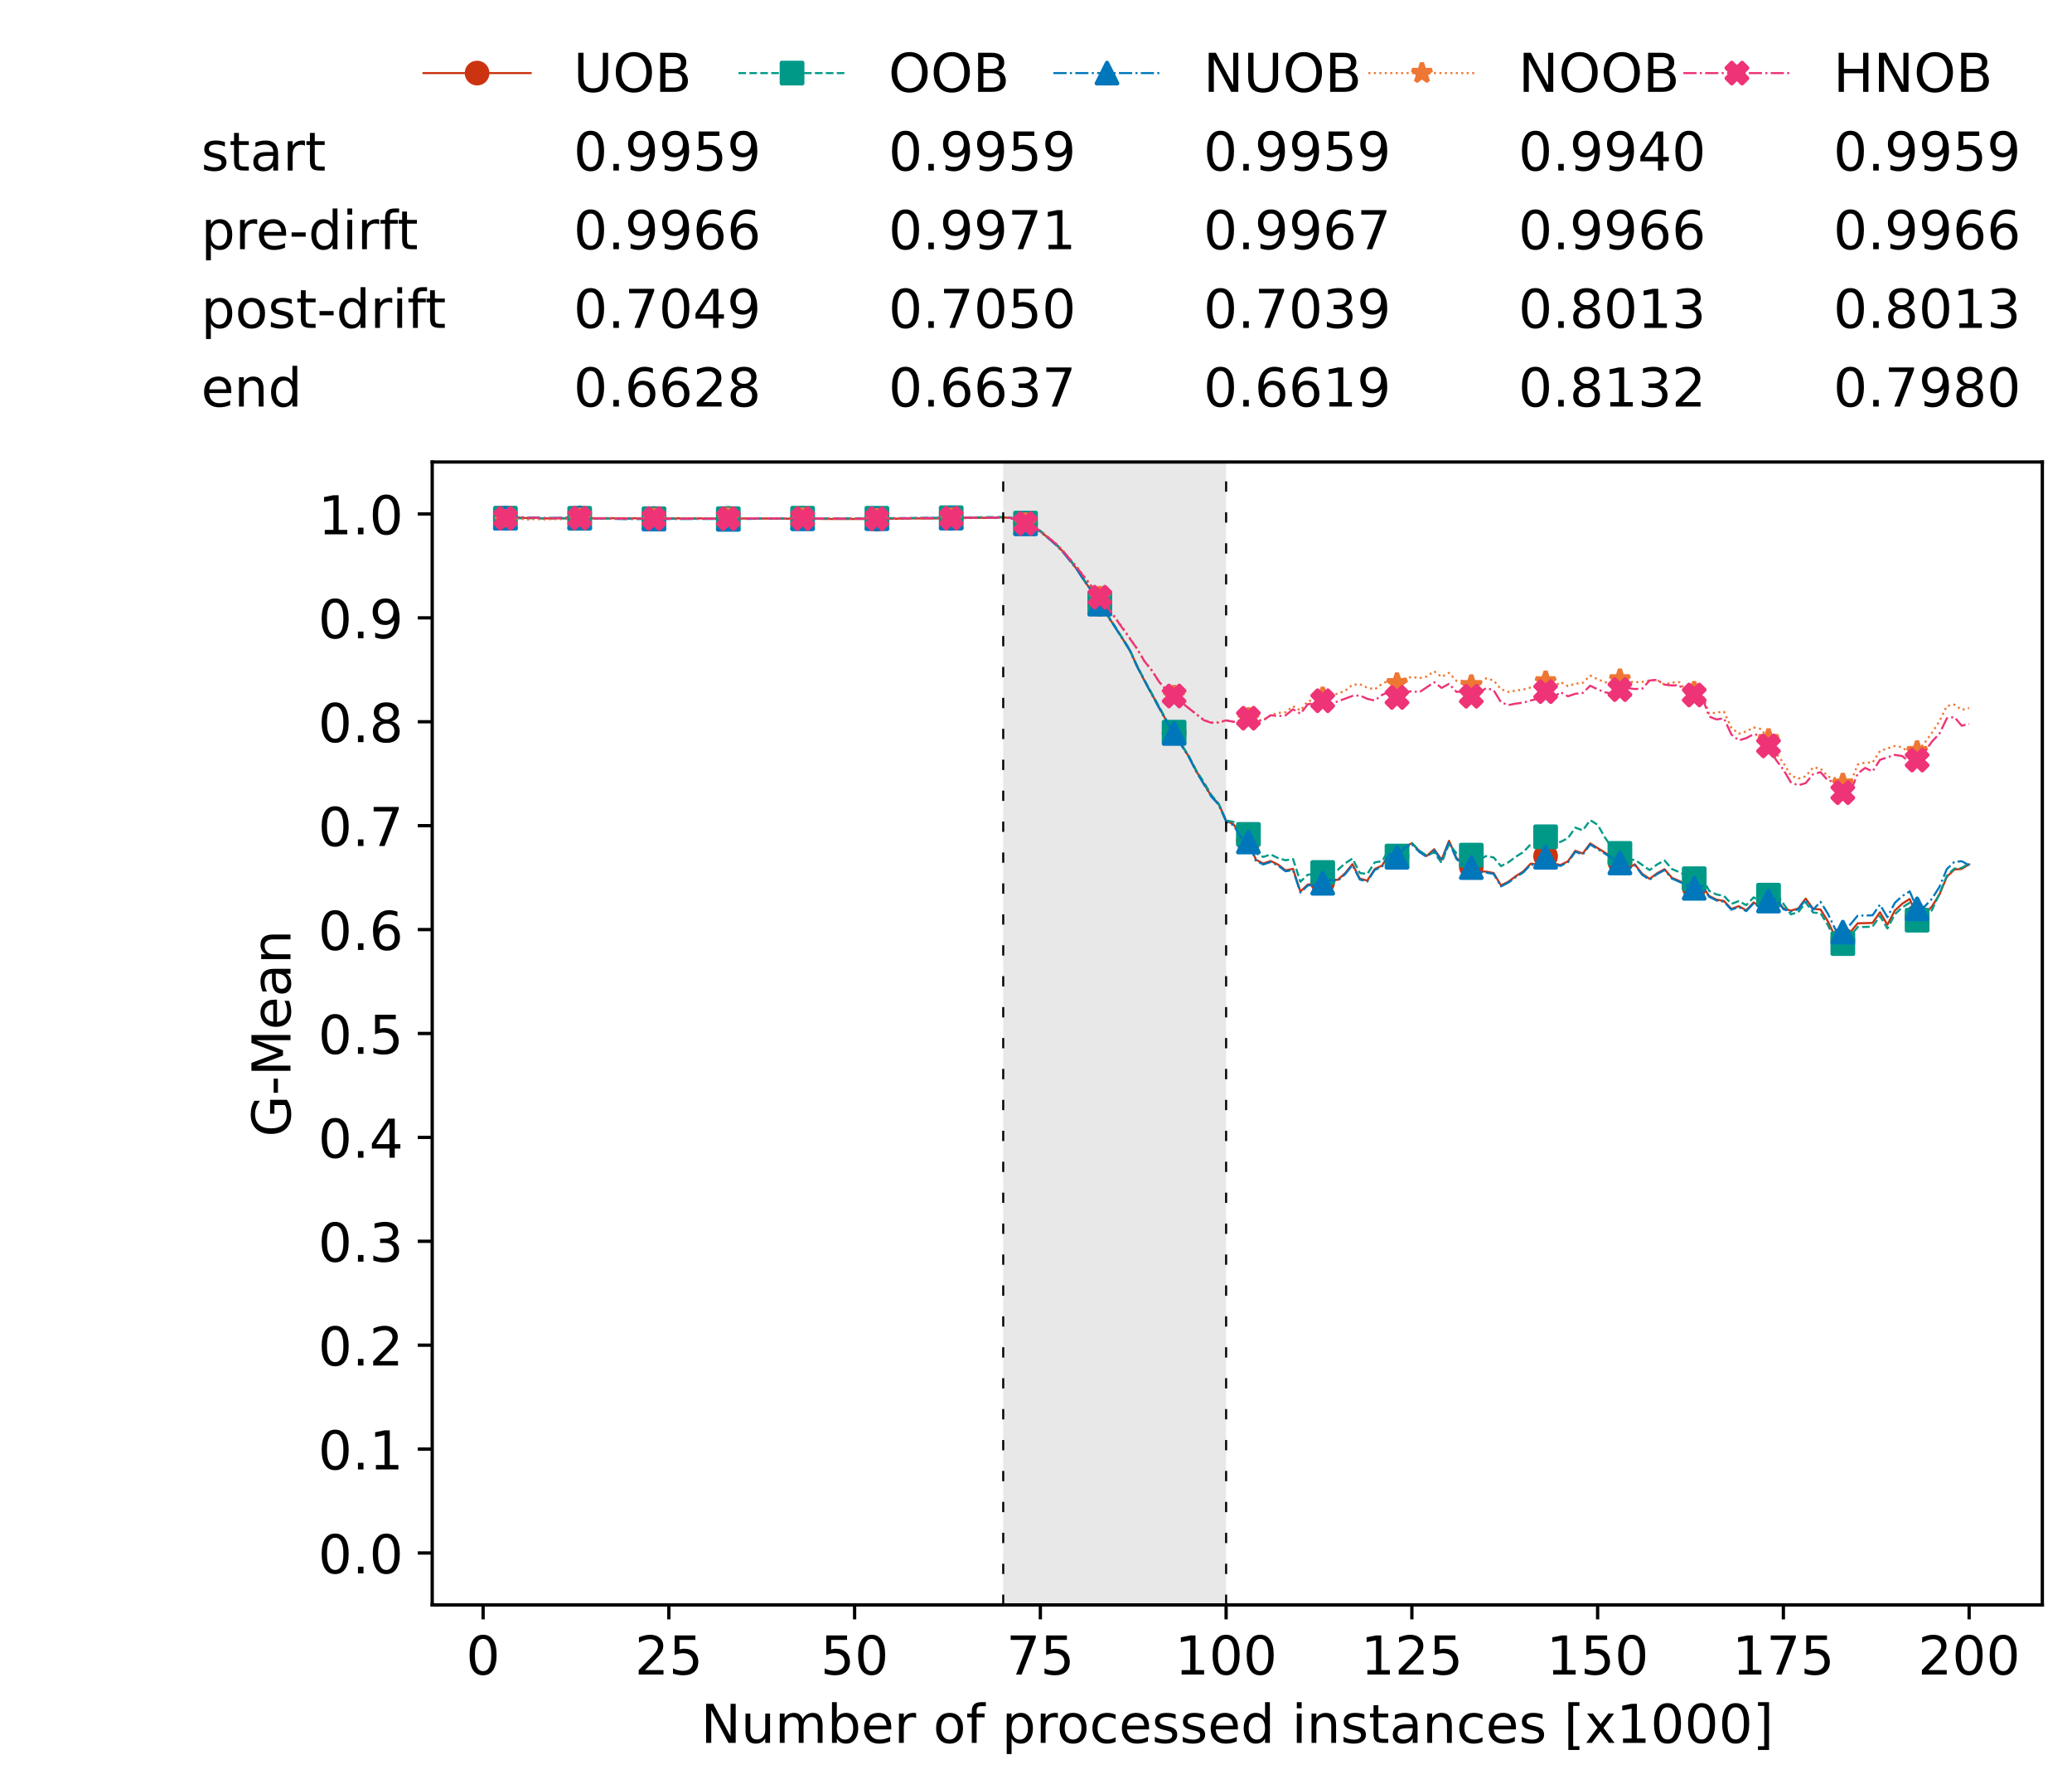 <?xml version="1.0" encoding="utf-8" standalone="no"?>
<!DOCTYPE svg PUBLIC "-//W3C//DTD SVG 1.1//EN"
  "http://www.w3.org/Graphics/SVG/1.1/DTD/svg11.dtd">
<!-- Created with matplotlib (https://matplotlib.org/) -->
<svg height="432.615pt" version="1.1" viewBox="0 0 502.65 432.615" width="502.65pt" xmlns="http://www.w3.org/2000/svg" xmlns:xlink="http://www.w3.org/1999/xlink">
 <defs>
  <style type="text/css">*{stroke-linecap:butt;stroke-linejoin:round;}</style>
 </defs>
 <g id="figure_1">
  <g id="patch_1">
   <path d="M 0 432.615 
L 502.65 432.615 
L 502.65 0 
L 0 0 
z
" style="fill:#ffffff;"/>
  </g>
  <g id="axes_1">
   <g id="patch_2">
    <path d="M 104.85 389.252 
L 495.45 389.252 
L 495.45 112.052 
L 104.85 112.052 
z
" style="fill:#ffffff;"/>
   </g>
   <g id="patch_3">
    <path clip-path="url(#p8b31c08576)" d="M 297.446 389.252 
L 297.446 112.052 
L 243.372 112.052 
L 243.372 389.252 
z
" style="fill:#d3d3d3;opacity:0.5;"/>
   </g>
   <g id="matplotlib.axis_1">
    <g id="xtick_1">
     <g id="line2d_1">
      <defs>
       <path d="M 0 0 
L 0 3.5 
" id="m092b5013c3" style="stroke:#000000;stroke-width:0.8;"/>
      </defs>
      <g>
       <use style="stroke:#000000;stroke-width:0.8;" x="117.197" xlink:href="#m092b5013c3" y="389.252"/>
      </g>
     </g>
     <g id="text_1">
      <!-- 0 -->
      <g transform="translate(113.061 406.13)scale(0.13 -0.13)">
       <defs>
        <path d="M 31.781 66.406 
Q 24.172 66.406 20.328 58.906 
Q 16.5 51.422 16.5 36.375 
Q 16.5 21.391 20.328 13.891 
Q 24.172 6.391 31.781 6.391 
Q 39.453 6.391 43.281 13.891 
Q 47.125 21.391 47.125 36.375 
Q 47.125 51.422 43.281 58.906 
Q 39.453 66.406 31.781 66.406 
z
M 31.781 74.219 
Q 44.047 74.219 50.516 64.516 
Q 56.984 54.828 56.984 36.375 
Q 56.984 17.969 50.516 8.266 
Q 44.047 -1.422 31.781 -1.422 
Q 19.531 -1.422 13.062 8.266 
Q 6.594 17.969 6.594 36.375 
Q 6.594 54.828 13.062 64.516 
Q 19.531 74.219 31.781 74.219 
z
" id="DejaVuSans-48"/>
       </defs>
       <use xlink:href="#DejaVuSans-48"/>
      </g>
     </g>
    </g>
    <g id="xtick_2">
     <g id="line2d_2">
      <g>
       <use style="stroke:#000000;stroke-width:0.8;" x="162.259" xlink:href="#m092b5013c3" y="389.252"/>
      </g>
     </g>
     <g id="text_2">
      <!-- 25 -->
      <g transform="translate(153.988 406.13)scale(0.13 -0.13)">
       <defs>
        <path d="M 19.188 8.297 
L 53.609 8.297 
L 53.609 0 
L 7.328 0 
L 7.328 8.297 
Q 12.938 14.109 22.625 23.891 
Q 32.328 33.688 34.812 36.531 
Q 39.547 41.844 41.422 45.531 
Q 43.312 49.219 43.312 52.781 
Q 43.312 58.594 39.234 62.25 
Q 35.156 65.922 28.609 65.922 
Q 23.969 65.922 18.812 64.312 
Q 13.672 62.703 7.812 59.422 
L 7.812 69.391 
Q 13.766 71.781 18.938 73 
Q 24.125 74.219 28.422 74.219 
Q 39.75 74.219 46.484 68.547 
Q 53.219 62.891 53.219 53.422 
Q 53.219 48.922 51.531 44.891 
Q 49.859 40.875 45.406 35.406 
Q 44.188 33.984 37.641 27.219 
Q 31.109 20.453 19.188 8.297 
z
" id="DejaVuSans-50"/>
        <path d="M 10.797 72.906 
L 49.516 72.906 
L 49.516 64.594 
L 19.828 64.594 
L 19.828 46.734 
Q 21.969 47.469 24.109 47.828 
Q 26.266 48.188 28.422 48.188 
Q 40.625 48.188 47.75 41.5 
Q 54.891 34.812 54.891 23.391 
Q 54.891 11.625 47.562 5.094 
Q 40.234 -1.422 26.906 -1.422 
Q 22.312 -1.422 17.547 -0.641 
Q 12.797 0.141 7.719 1.703 
L 7.719 11.625 
Q 12.109 9.234 16.797 8.062 
Q 21.484 6.891 26.703 6.891 
Q 35.156 6.891 40.078 11.328 
Q 45.016 15.766 45.016 23.391 
Q 45.016 31 40.078 35.438 
Q 35.156 39.891 26.703 39.891 
Q 22.75 39.891 18.812 39.016 
Q 14.891 38.141 10.797 36.281 
z
" id="DejaVuSans-53"/>
       </defs>
       <use xlink:href="#DejaVuSans-50"/>
       <use x="63.623" xlink:href="#DejaVuSans-53"/>
      </g>
     </g>
    </g>
    <g id="xtick_3">
     <g id="line2d_3">
      <g>
       <use style="stroke:#000000;stroke-width:0.8;" x="207.322" xlink:href="#m092b5013c3" y="389.252"/>
      </g>
     </g>
     <g id="text_3">
      <!-- 50 -->
      <g transform="translate(199.05 406.13)scale(0.13 -0.13)">
       <use xlink:href="#DejaVuSans-53"/>
       <use x="63.623" xlink:href="#DejaVuSans-48"/>
      </g>
     </g>
    </g>
    <g id="xtick_4">
     <g id="line2d_4">
      <g>
       <use style="stroke:#000000;stroke-width:0.8;" x="252.384" xlink:href="#m092b5013c3" y="389.252"/>
      </g>
     </g>
     <g id="text_4">
      <!-- 75 -->
      <g transform="translate(244.113 406.13)scale(0.13 -0.13)">
       <defs>
        <path d="M 8.203 72.906 
L 55.078 72.906 
L 55.078 68.703 
L 28.609 0 
L 18.312 0 
L 43.219 64.594 
L 8.203 64.594 
z
" id="DejaVuSans-55"/>
       </defs>
       <use xlink:href="#DejaVuSans-55"/>
       <use x="63.623" xlink:href="#DejaVuSans-53"/>
      </g>
     </g>
    </g>
    <g id="xtick_5">
     <g id="line2d_5">
      <g>
       <use style="stroke:#000000;stroke-width:0.8;" x="297.446" xlink:href="#m092b5013c3" y="389.252"/>
      </g>
     </g>
     <g id="text_5">
      <!-- 100 -->
      <g transform="translate(285.039 406.13)scale(0.13 -0.13)">
       <defs>
        <path d="M 12.406 8.297 
L 28.516 8.297 
L 28.516 63.922 
L 10.984 60.406 
L 10.984 69.391 
L 28.422 72.906 
L 38.281 72.906 
L 38.281 8.297 
L 54.391 8.297 
L 54.391 0 
L 12.406 0 
z
" id="DejaVuSans-49"/>
       </defs>
       <use xlink:href="#DejaVuSans-49"/>
       <use x="63.623" xlink:href="#DejaVuSans-48"/>
       <use x="127.246" xlink:href="#DejaVuSans-48"/>
      </g>
     </g>
    </g>
    <g id="xtick_6">
     <g id="line2d_6">
      <g>
       <use style="stroke:#000000;stroke-width:0.8;" x="342.509" xlink:href="#m092b5013c3" y="389.252"/>
      </g>
     </g>
     <g id="text_6">
      <!-- 125 -->
      <g transform="translate(330.102 406.13)scale(0.13 -0.13)">
       <use xlink:href="#DejaVuSans-49"/>
       <use x="63.623" xlink:href="#DejaVuSans-50"/>
       <use x="127.246" xlink:href="#DejaVuSans-53"/>
      </g>
     </g>
    </g>
    <g id="xtick_7">
     <g id="line2d_7">
      <g>
       <use style="stroke:#000000;stroke-width:0.8;" x="387.571" xlink:href="#m092b5013c3" y="389.252"/>
      </g>
     </g>
     <g id="text_7">
      <!-- 150 -->
      <g transform="translate(375.164 406.13)scale(0.13 -0.13)">
       <use xlink:href="#DejaVuSans-49"/>
       <use x="63.623" xlink:href="#DejaVuSans-53"/>
       <use x="127.246" xlink:href="#DejaVuSans-48"/>
      </g>
     </g>
    </g>
    <g id="xtick_8">
     <g id="line2d_8">
      <g>
       <use style="stroke:#000000;stroke-width:0.8;" x="432.633" xlink:href="#m092b5013c3" y="389.252"/>
      </g>
     </g>
     <g id="text_8">
      <!-- 175 -->
      <g transform="translate(420.226 406.13)scale(0.13 -0.13)">
       <use xlink:href="#DejaVuSans-49"/>
       <use x="63.623" xlink:href="#DejaVuSans-55"/>
       <use x="127.246" xlink:href="#DejaVuSans-53"/>
      </g>
     </g>
    </g>
    <g id="xtick_9">
     <g id="line2d_9">
      <g>
       <use style="stroke:#000000;stroke-width:0.8;" x="477.695" xlink:href="#m092b5013c3" y="389.252"/>
      </g>
     </g>
     <g id="text_9">
      <!-- 200 -->
      <g transform="translate(465.289 406.13)scale(0.13 -0.13)">
       <use xlink:href="#DejaVuSans-50"/>
       <use x="63.623" xlink:href="#DejaVuSans-48"/>
       <use x="127.246" xlink:href="#DejaVuSans-48"/>
      </g>
     </g>
    </g>
    <g id="text_10">
     <!-- Number of processed instances [x1000] -->
     <g transform="translate(170.025 422.711)scale(0.13 -0.13)">
      <defs>
       <path d="M 9.812 72.906 
L 23.094 72.906 
L 55.422 11.922 
L 55.422 72.906 
L 64.984 72.906 
L 64.984 0 
L 51.703 0 
L 19.391 60.984 
L 19.391 0 
L 9.812 0 
z
" id="DejaVuSans-78"/>
       <path d="M 8.5 21.578 
L 8.5 54.688 
L 17.484 54.688 
L 17.484 21.922 
Q 17.484 14.156 20.5 10.266 
Q 23.531 6.391 29.594 6.391 
Q 36.859 6.391 41.078 11.031 
Q 45.312 15.672 45.312 23.688 
L 45.312 54.688 
L 54.297 54.688 
L 54.297 0 
L 45.312 0 
L 45.312 8.406 
Q 42.047 3.422 37.719 1 
Q 33.406 -1.422 27.688 -1.422 
Q 18.266 -1.422 13.375 4.438 
Q 8.5 10.297 8.5 21.578 
z
M 31.109 56 
z
" id="DejaVuSans-117"/>
       <path d="M 52 44.188 
Q 55.375 50.25 60.062 53.125 
Q 64.75 56 71.094 56 
Q 79.641 56 84.281 50.016 
Q 88.922 44.047 88.922 33.016 
L 88.922 0 
L 79.891 0 
L 79.891 32.719 
Q 79.891 40.578 77.094 44.375 
Q 74.312 48.188 68.609 48.188 
Q 61.625 48.188 57.562 43.547 
Q 53.516 38.922 53.516 30.906 
L 53.516 0 
L 44.484 0 
L 44.484 32.719 
Q 44.484 40.625 41.703 44.406 
Q 38.922 48.188 33.109 48.188 
Q 26.219 48.188 22.156 43.531 
Q 18.109 38.875 18.109 30.906 
L 18.109 0 
L 9.078 0 
L 9.078 54.688 
L 18.109 54.688 
L 18.109 46.188 
Q 21.188 51.219 25.484 53.609 
Q 29.781 56 35.688 56 
Q 41.656 56 45.828 52.969 
Q 50 49.953 52 44.188 
z
" id="DejaVuSans-109"/>
       <path d="M 48.688 27.297 
Q 48.688 37.203 44.609 42.844 
Q 40.531 48.484 33.406 48.484 
Q 26.266 48.484 22.188 42.844 
Q 18.109 37.203 18.109 27.297 
Q 18.109 17.391 22.188 11.75 
Q 26.266 6.109 33.406 6.109 
Q 40.531 6.109 44.609 11.75 
Q 48.688 17.391 48.688 27.297 
z
M 18.109 46.391 
Q 20.953 51.266 25.266 53.625 
Q 29.594 56 35.594 56 
Q 45.562 56 51.781 48.094 
Q 58.016 40.188 58.016 27.297 
Q 58.016 14.406 51.781 6.484 
Q 45.562 -1.422 35.594 -1.422 
Q 29.594 -1.422 25.266 0.953 
Q 20.953 3.328 18.109 8.203 
L 18.109 0 
L 9.078 0 
L 9.078 75.984 
L 18.109 75.984 
z
" id="DejaVuSans-98"/>
       <path d="M 56.203 29.594 
L 56.203 25.203 
L 14.891 25.203 
Q 15.484 15.922 20.484 11.062 
Q 25.484 6.203 34.422 6.203 
Q 39.594 6.203 44.453 7.469 
Q 49.312 8.734 54.109 11.281 
L 54.109 2.781 
Q 49.266 0.734 44.188 -0.344 
Q 39.109 -1.422 33.891 -1.422 
Q 20.797 -1.422 13.156 6.188 
Q 5.516 13.812 5.516 26.812 
Q 5.516 40.234 12.766 48.109 
Q 20.016 56 32.328 56 
Q 43.359 56 49.781 48.891 
Q 56.203 41.797 56.203 29.594 
z
M 47.219 32.234 
Q 47.125 39.594 43.094 43.984 
Q 39.062 48.391 32.422 48.391 
Q 24.906 48.391 20.391 44.141 
Q 15.875 39.891 15.188 32.172 
z
" id="DejaVuSans-101"/>
       <path d="M 41.109 46.297 
Q 39.594 47.172 37.812 47.578 
Q 36.031 48 33.891 48 
Q 26.266 48 22.188 43.047 
Q 18.109 38.094 18.109 28.812 
L 18.109 0 
L 9.078 0 
L 9.078 54.688 
L 18.109 54.688 
L 18.109 46.188 
Q 20.953 51.172 25.484 53.578 
Q 30.031 56 36.531 56 
Q 37.453 56 38.578 55.875 
Q 39.703 55.766 41.062 55.516 
z
" id="DejaVuSans-114"/>
       <path id="DejaVuSans-32"/>
       <path d="M 30.609 48.391 
Q 23.391 48.391 19.188 42.75 
Q 14.984 37.109 14.984 27.297 
Q 14.984 17.484 19.156 11.844 
Q 23.344 6.203 30.609 6.203 
Q 37.797 6.203 41.984 11.859 
Q 46.188 17.531 46.188 27.297 
Q 46.188 37.016 41.984 42.703 
Q 37.797 48.391 30.609 48.391 
z
M 30.609 56 
Q 42.328 56 49.016 48.375 
Q 55.719 40.766 55.719 27.297 
Q 55.719 13.875 49.016 6.219 
Q 42.328 -1.422 30.609 -1.422 
Q 18.844 -1.422 12.172 6.219 
Q 5.516 13.875 5.516 27.297 
Q 5.516 40.766 12.172 48.375 
Q 18.844 56 30.609 56 
z
" id="DejaVuSans-111"/>
       <path d="M 37.109 75.984 
L 37.109 68.5 
L 28.516 68.5 
Q 23.688 68.5 21.797 66.547 
Q 19.922 64.594 19.922 59.516 
L 19.922 54.688 
L 34.719 54.688 
L 34.719 47.703 
L 19.922 47.703 
L 19.922 0 
L 10.891 0 
L 10.891 47.703 
L 2.297 47.703 
L 2.297 54.688 
L 10.891 54.688 
L 10.891 58.5 
Q 10.891 67.625 15.141 71.797 
Q 19.391 75.984 28.609 75.984 
z
" id="DejaVuSans-102"/>
       <path d="M 18.109 8.203 
L 18.109 -20.797 
L 9.078 -20.797 
L 9.078 54.688 
L 18.109 54.688 
L 18.109 46.391 
Q 20.953 51.266 25.266 53.625 
Q 29.594 56 35.594 56 
Q 45.562 56 51.781 48.094 
Q 58.016 40.188 58.016 27.297 
Q 58.016 14.406 51.781 6.484 
Q 45.562 -1.422 35.594 -1.422 
Q 29.594 -1.422 25.266 0.953 
Q 20.953 3.328 18.109 8.203 
z
M 48.688 27.297 
Q 48.688 37.203 44.609 42.844 
Q 40.531 48.484 33.406 48.484 
Q 26.266 48.484 22.188 42.844 
Q 18.109 37.203 18.109 27.297 
Q 18.109 17.391 22.188 11.75 
Q 26.266 6.109 33.406 6.109 
Q 40.531 6.109 44.609 11.75 
Q 48.688 17.391 48.688 27.297 
z
" id="DejaVuSans-112"/>
       <path d="M 48.781 52.594 
L 48.781 44.188 
Q 44.969 46.297 41.141 47.344 
Q 37.312 48.391 33.406 48.391 
Q 24.656 48.391 19.812 42.844 
Q 14.984 37.312 14.984 27.297 
Q 14.984 17.281 19.812 11.734 
Q 24.656 6.203 33.406 6.203 
Q 37.312 6.203 41.141 7.25 
Q 44.969 8.297 48.781 10.406 
L 48.781 2.094 
Q 45.016 0.344 40.984 -0.531 
Q 36.969 -1.422 32.422 -1.422 
Q 20.062 -1.422 12.781 6.344 
Q 5.516 14.109 5.516 27.297 
Q 5.516 40.672 12.859 48.328 
Q 20.219 56 33.016 56 
Q 37.156 56 41.109 55.141 
Q 45.062 54.297 48.781 52.594 
z
" id="DejaVuSans-99"/>
       <path d="M 44.281 53.078 
L 44.281 44.578 
Q 40.484 46.531 36.375 47.5 
Q 32.281 48.484 27.875 48.484 
Q 21.188 48.484 17.844 46.438 
Q 14.5 44.391 14.5 40.281 
Q 14.5 37.156 16.891 35.375 
Q 19.281 33.594 26.516 31.984 
L 29.594 31.297 
Q 39.156 29.25 43.188 25.516 
Q 47.219 21.781 47.219 15.094 
Q 47.219 7.469 41.188 3.016 
Q 35.156 -1.422 24.609 -1.422 
Q 20.219 -1.422 15.453 -0.562 
Q 10.688 0.297 5.422 2 
L 5.422 11.281 
Q 10.406 8.688 15.234 7.391 
Q 20.062 6.109 24.812 6.109 
Q 31.156 6.109 34.562 8.281 
Q 37.984 10.453 37.984 14.406 
Q 37.984 18.062 35.516 20.016 
Q 33.062 21.969 24.703 23.781 
L 21.578 24.516 
Q 13.234 26.266 9.516 29.906 
Q 5.812 33.547 5.812 39.891 
Q 5.812 47.609 11.281 51.797 
Q 16.75 56 26.812 56 
Q 31.781 56 36.172 55.266 
Q 40.578 54.547 44.281 53.078 
z
" id="DejaVuSans-115"/>
       <path d="M 45.406 46.391 
L 45.406 75.984 
L 54.391 75.984 
L 54.391 0 
L 45.406 0 
L 45.406 8.203 
Q 42.578 3.328 38.25 0.953 
Q 33.938 -1.422 27.875 -1.422 
Q 17.969 -1.422 11.734 6.484 
Q 5.516 14.406 5.516 27.297 
Q 5.516 40.188 11.734 48.094 
Q 17.969 56 27.875 56 
Q 33.938 56 38.25 53.625 
Q 42.578 51.266 45.406 46.391 
z
M 14.797 27.297 
Q 14.797 17.391 18.875 11.75 
Q 22.953 6.109 30.078 6.109 
Q 37.203 6.109 41.297 11.75 
Q 45.406 17.391 45.406 27.297 
Q 45.406 37.203 41.297 42.844 
Q 37.203 48.484 30.078 48.484 
Q 22.953 48.484 18.875 42.844 
Q 14.797 37.203 14.797 27.297 
z
" id="DejaVuSans-100"/>
       <path d="M 9.422 54.688 
L 18.406 54.688 
L 18.406 0 
L 9.422 0 
z
M 9.422 75.984 
L 18.406 75.984 
L 18.406 64.594 
L 9.422 64.594 
z
" id="DejaVuSans-105"/>
       <path d="M 54.891 33.016 
L 54.891 0 
L 45.906 0 
L 45.906 32.719 
Q 45.906 40.484 42.875 44.328 
Q 39.844 48.188 33.797 48.188 
Q 26.516 48.188 22.312 43.547 
Q 18.109 38.922 18.109 30.906 
L 18.109 0 
L 9.078 0 
L 9.078 54.688 
L 18.109 54.688 
L 18.109 46.188 
Q 21.344 51.125 25.703 53.562 
Q 30.078 56 35.797 56 
Q 45.219 56 50.047 50.172 
Q 54.891 44.344 54.891 33.016 
z
" id="DejaVuSans-110"/>
       <path d="M 18.312 70.219 
L 18.312 54.688 
L 36.812 54.688 
L 36.812 47.703 
L 18.312 47.703 
L 18.312 18.016 
Q 18.312 11.328 20.141 9.422 
Q 21.969 7.516 27.594 7.516 
L 36.812 7.516 
L 36.812 0 
L 27.594 0 
Q 17.188 0 13.234 3.875 
Q 9.281 7.766 9.281 18.016 
L 9.281 47.703 
L 2.688 47.703 
L 2.688 54.688 
L 9.281 54.688 
L 9.281 70.219 
z
" id="DejaVuSans-116"/>
       <path d="M 34.281 27.484 
Q 23.391 27.484 19.188 25 
Q 14.984 22.516 14.984 16.5 
Q 14.984 11.719 18.141 8.906 
Q 21.297 6.109 26.703 6.109 
Q 34.188 6.109 38.703 11.406 
Q 43.219 16.703 43.219 25.484 
L 43.219 27.484 
z
M 52.203 31.203 
L 52.203 0 
L 43.219 0 
L 43.219 8.297 
Q 40.141 3.328 35.547 0.953 
Q 30.953 -1.422 24.312 -1.422 
Q 15.922 -1.422 10.953 3.297 
Q 6 8.016 6 15.922 
Q 6 25.141 12.172 29.828 
Q 18.359 34.516 30.609 34.516 
L 43.219 34.516 
L 43.219 35.406 
Q 43.219 41.609 39.141 45 
Q 35.062 48.391 27.688 48.391 
Q 23 48.391 18.547 47.266 
Q 14.109 46.141 10.016 43.891 
L 10.016 52.203 
Q 14.938 54.109 19.578 55.047 
Q 24.219 56 28.609 56 
Q 40.484 56 46.344 49.844 
Q 52.203 43.703 52.203 31.203 
z
" id="DejaVuSans-97"/>
       <path d="M 8.594 75.984 
L 29.297 75.984 
L 29.297 69 
L 17.578 69 
L 17.578 -6.203 
L 29.297 -6.203 
L 29.297 -13.188 
L 8.594 -13.188 
z
" id="DejaVuSans-91"/>
       <path d="M 54.891 54.688 
L 35.109 28.078 
L 55.906 0 
L 45.312 0 
L 29.391 21.484 
L 13.484 0 
L 2.875 0 
L 24.125 28.609 
L 4.688 54.688 
L 15.281 54.688 
L 29.781 35.203 
L 44.281 54.688 
z
" id="DejaVuSans-120"/>
       <path d="M 30.422 75.984 
L 30.422 -13.188 
L 9.719 -13.188 
L 9.719 -6.203 
L 21.391 -6.203 
L 21.391 69 
L 9.719 69 
L 9.719 75.984 
z
" id="DejaVuSans-93"/>
      </defs>
      <use xlink:href="#DejaVuSans-78"/>
      <use x="74.805" xlink:href="#DejaVuSans-117"/>
      <use x="138.184" xlink:href="#DejaVuSans-109"/>
      <use x="235.596" xlink:href="#DejaVuSans-98"/>
      <use x="299.072" xlink:href="#DejaVuSans-101"/>
      <use x="360.596" xlink:href="#DejaVuSans-114"/>
      <use x="401.709" xlink:href="#DejaVuSans-32"/>
      <use x="433.496" xlink:href="#DejaVuSans-111"/>
      <use x="494.678" xlink:href="#DejaVuSans-102"/>
      <use x="529.883" xlink:href="#DejaVuSans-32"/>
      <use x="561.67" xlink:href="#DejaVuSans-112"/>
      <use x="625.146" xlink:href="#DejaVuSans-114"/>
      <use x="664.01" xlink:href="#DejaVuSans-111"/>
      <use x="725.191" xlink:href="#DejaVuSans-99"/>
      <use x="780.172" xlink:href="#DejaVuSans-101"/>
      <use x="841.695" xlink:href="#DejaVuSans-115"/>
      <use x="893.795" xlink:href="#DejaVuSans-115"/>
      <use x="945.895" xlink:href="#DejaVuSans-101"/>
      <use x="1007.418" xlink:href="#DejaVuSans-100"/>
      <use x="1070.895" xlink:href="#DejaVuSans-32"/>
      <use x="1102.682" xlink:href="#DejaVuSans-105"/>
      <use x="1130.465" xlink:href="#DejaVuSans-110"/>
      <use x="1193.844" xlink:href="#DejaVuSans-115"/>
      <use x="1245.943" xlink:href="#DejaVuSans-116"/>
      <use x="1285.152" xlink:href="#DejaVuSans-97"/>
      <use x="1346.432" xlink:href="#DejaVuSans-110"/>
      <use x="1409.811" xlink:href="#DejaVuSans-99"/>
      <use x="1464.791" xlink:href="#DejaVuSans-101"/>
      <use x="1526.314" xlink:href="#DejaVuSans-115"/>
      <use x="1578.414" xlink:href="#DejaVuSans-32"/>
      <use x="1610.201" xlink:href="#DejaVuSans-91"/>
      <use x="1649.215" xlink:href="#DejaVuSans-120"/>
      <use x="1708.395" xlink:href="#DejaVuSans-49"/>
      <use x="1772.018" xlink:href="#DejaVuSans-48"/>
      <use x="1835.641" xlink:href="#DejaVuSans-48"/>
      <use x="1899.264" xlink:href="#DejaVuSans-48"/>
      <use x="1962.887" xlink:href="#DejaVuSans-93"/>
     </g>
    </g>
   </g>
   <g id="matplotlib.axis_2">
    <g id="ytick_1">
     <g id="line2d_10">
      <defs>
       <path d="M 0 0 
L -3.5 0 
" id="m15ee01614a" style="stroke:#000000;stroke-width:0.8;"/>
      </defs>
      <g>
       <use style="stroke:#000000;stroke-width:0.8;" x="104.85" xlink:href="#m15ee01614a" y="376.652"/>
      </g>
     </g>
     <g id="text_11">
      <!-- 0.0 -->
      <g transform="translate(77.176 381.591)scale(0.13 -0.13)">
       <defs>
        <path d="M 10.688 12.406 
L 21 12.406 
L 21 0 
L 10.688 0 
z
" id="DejaVuSans-46"/>
       </defs>
       <use xlink:href="#DejaVuSans-48"/>
       <use x="63.623" xlink:href="#DejaVuSans-46"/>
       <use x="95.41" xlink:href="#DejaVuSans-48"/>
      </g>
     </g>
    </g>
    <g id="ytick_2">
     <g id="line2d_11">
      <g>
       <use style="stroke:#000000;stroke-width:0.8;" x="104.85" xlink:href="#m15ee01614a" y="351.452"/>
      </g>
     </g>
     <g id="text_12">
      <!-- 0.1 -->
      <g transform="translate(77.176 356.391)scale(0.13 -0.13)">
       <use xlink:href="#DejaVuSans-48"/>
       <use x="63.623" xlink:href="#DejaVuSans-46"/>
       <use x="95.41" xlink:href="#DejaVuSans-49"/>
      </g>
     </g>
    </g>
    <g id="ytick_3">
     <g id="line2d_12">
      <g>
       <use style="stroke:#000000;stroke-width:0.8;" x="104.85" xlink:href="#m15ee01614a" y="326.252"/>
      </g>
     </g>
     <g id="text_13">
      <!-- 0.2 -->
      <g transform="translate(77.176 331.191)scale(0.13 -0.13)">
       <use xlink:href="#DejaVuSans-48"/>
       <use x="63.623" xlink:href="#DejaVuSans-46"/>
       <use x="95.41" xlink:href="#DejaVuSans-50"/>
      </g>
     </g>
    </g>
    <g id="ytick_4">
     <g id="line2d_13">
      <g>
       <use style="stroke:#000000;stroke-width:0.8;" x="104.85" xlink:href="#m15ee01614a" y="301.052"/>
      </g>
     </g>
     <g id="text_14">
      <!-- 0.3 -->
      <g transform="translate(77.176 305.991)scale(0.13 -0.13)">
       <defs>
        <path d="M 40.578 39.312 
Q 47.656 37.797 51.625 33 
Q 55.609 28.219 55.609 21.188 
Q 55.609 10.406 48.188 4.484 
Q 40.766 -1.422 27.094 -1.422 
Q 22.516 -1.422 17.656 -0.516 
Q 12.797 0.391 7.625 2.203 
L 7.625 11.719 
Q 11.719 9.328 16.594 8.109 
Q 21.484 6.891 26.812 6.891 
Q 36.078 6.891 40.938 10.547 
Q 45.797 14.203 45.797 21.188 
Q 45.797 27.641 41.281 31.266 
Q 36.766 34.906 28.719 34.906 
L 20.219 34.906 
L 20.219 43.016 
L 29.109 43.016 
Q 36.375 43.016 40.234 45.922 
Q 44.094 48.828 44.094 54.297 
Q 44.094 59.906 40.109 62.906 
Q 36.141 65.922 28.719 65.922 
Q 24.656 65.922 20.016 65.031 
Q 15.375 64.156 9.812 62.312 
L 9.812 71.094 
Q 15.438 72.656 20.344 73.438 
Q 25.25 74.219 29.594 74.219 
Q 40.828 74.219 47.359 69.109 
Q 53.906 64.016 53.906 55.328 
Q 53.906 49.266 50.438 45.094 
Q 46.969 40.922 40.578 39.312 
z
" id="DejaVuSans-51"/>
       </defs>
       <use xlink:href="#DejaVuSans-48"/>
       <use x="63.623" xlink:href="#DejaVuSans-46"/>
       <use x="95.41" xlink:href="#DejaVuSans-51"/>
      </g>
     </g>
    </g>
    <g id="ytick_5">
     <g id="line2d_14">
      <g>
       <use style="stroke:#000000;stroke-width:0.8;" x="104.85" xlink:href="#m15ee01614a" y="275.852"/>
      </g>
     </g>
     <g id="text_15">
      <!-- 0.4 -->
      <g transform="translate(77.176 280.791)scale(0.13 -0.13)">
       <defs>
        <path d="M 37.797 64.312 
L 12.891 25.391 
L 37.797 25.391 
z
M 35.203 72.906 
L 47.609 72.906 
L 47.609 25.391 
L 58.016 25.391 
L 58.016 17.188 
L 47.609 17.188 
L 47.609 0 
L 37.797 0 
L 37.797 17.188 
L 4.891 17.188 
L 4.891 26.703 
z
" id="DejaVuSans-52"/>
       </defs>
       <use xlink:href="#DejaVuSans-48"/>
       <use x="63.623" xlink:href="#DejaVuSans-46"/>
       <use x="95.41" xlink:href="#DejaVuSans-52"/>
      </g>
     </g>
    </g>
    <g id="ytick_6">
     <g id="line2d_15">
      <g>
       <use style="stroke:#000000;stroke-width:0.8;" x="104.85" xlink:href="#m15ee01614a" y="250.652"/>
      </g>
     </g>
     <g id="text_16">
      <!-- 0.5 -->
      <g transform="translate(77.176 255.591)scale(0.13 -0.13)">
       <use xlink:href="#DejaVuSans-48"/>
       <use x="63.623" xlink:href="#DejaVuSans-46"/>
       <use x="95.41" xlink:href="#DejaVuSans-53"/>
      </g>
     </g>
    </g>
    <g id="ytick_7">
     <g id="line2d_16">
      <g>
       <use style="stroke:#000000;stroke-width:0.8;" x="104.85" xlink:href="#m15ee01614a" y="225.452"/>
      </g>
     </g>
     <g id="text_17">
      <!-- 0.6 -->
      <g transform="translate(77.176 230.391)scale(0.13 -0.13)">
       <defs>
        <path d="M 33.016 40.375 
Q 26.375 40.375 22.484 35.828 
Q 18.609 31.297 18.609 23.391 
Q 18.609 15.531 22.484 10.953 
Q 26.375 6.391 33.016 6.391 
Q 39.656 6.391 43.531 10.953 
Q 47.406 15.531 47.406 23.391 
Q 47.406 31.297 43.531 35.828 
Q 39.656 40.375 33.016 40.375 
z
M 52.594 71.297 
L 52.594 62.312 
Q 48.875 64.062 45.094 64.984 
Q 41.312 65.922 37.594 65.922 
Q 27.828 65.922 22.672 59.328 
Q 17.531 52.734 16.797 39.406 
Q 19.672 43.656 24.016 45.922 
Q 28.375 48.188 33.594 48.188 
Q 44.578 48.188 50.953 41.516 
Q 57.328 34.859 57.328 23.391 
Q 57.328 12.156 50.688 5.359 
Q 44.047 -1.422 33.016 -1.422 
Q 20.359 -1.422 13.672 8.266 
Q 6.984 17.969 6.984 36.375 
Q 6.984 53.656 15.188 63.938 
Q 23.391 74.219 37.203 74.219 
Q 40.922 74.219 44.703 73.484 
Q 48.484 72.75 52.594 71.297 
z
" id="DejaVuSans-54"/>
       </defs>
       <use xlink:href="#DejaVuSans-48"/>
       <use x="63.623" xlink:href="#DejaVuSans-46"/>
       <use x="95.41" xlink:href="#DejaVuSans-54"/>
      </g>
     </g>
    </g>
    <g id="ytick_8">
     <g id="line2d_17">
      <g>
       <use style="stroke:#000000;stroke-width:0.8;" x="104.85" xlink:href="#m15ee01614a" y="200.252"/>
      </g>
     </g>
     <g id="text_18">
      <!-- 0.7 -->
      <g transform="translate(77.176 205.191)scale(0.13 -0.13)">
       <use xlink:href="#DejaVuSans-48"/>
       <use x="63.623" xlink:href="#DejaVuSans-46"/>
       <use x="95.41" xlink:href="#DejaVuSans-55"/>
      </g>
     </g>
    </g>
    <g id="ytick_9">
     <g id="line2d_18">
      <g>
       <use style="stroke:#000000;stroke-width:0.8;" x="104.85" xlink:href="#m15ee01614a" y="175.052"/>
      </g>
     </g>
     <g id="text_19">
      <!-- 0.8 -->
      <g transform="translate(77.176 179.991)scale(0.13 -0.13)">
       <defs>
        <path d="M 31.781 34.625 
Q 24.75 34.625 20.719 30.859 
Q 16.703 27.094 16.703 20.516 
Q 16.703 13.922 20.719 10.156 
Q 24.75 6.391 31.781 6.391 
Q 38.812 6.391 42.859 10.172 
Q 46.922 13.969 46.922 20.516 
Q 46.922 27.094 42.891 30.859 
Q 38.875 34.625 31.781 34.625 
z
M 21.922 38.812 
Q 15.578 40.375 12.031 44.719 
Q 8.5 49.078 8.5 55.328 
Q 8.5 64.062 14.719 69.141 
Q 20.953 74.219 31.781 74.219 
Q 42.672 74.219 48.875 69.141 
Q 55.078 64.062 55.078 55.328 
Q 55.078 49.078 51.531 44.719 
Q 48 40.375 41.703 38.812 
Q 48.828 37.156 52.797 32.312 
Q 56.781 27.484 56.781 20.516 
Q 56.781 9.906 50.312 4.234 
Q 43.844 -1.422 31.781 -1.422 
Q 19.734 -1.422 13.25 4.234 
Q 6.781 9.906 6.781 20.516 
Q 6.781 27.484 10.781 32.312 
Q 14.797 37.156 21.922 38.812 
z
M 18.312 54.391 
Q 18.312 48.734 21.844 45.562 
Q 25.391 42.391 31.781 42.391 
Q 38.141 42.391 41.719 45.562 
Q 45.312 48.734 45.312 54.391 
Q 45.312 60.062 41.719 63.234 
Q 38.141 66.406 31.781 66.406 
Q 25.391 66.406 21.844 63.234 
Q 18.312 60.062 18.312 54.391 
z
" id="DejaVuSans-56"/>
       </defs>
       <use xlink:href="#DejaVuSans-48"/>
       <use x="63.623" xlink:href="#DejaVuSans-46"/>
       <use x="95.41" xlink:href="#DejaVuSans-56"/>
      </g>
     </g>
    </g>
    <g id="ytick_10">
     <g id="line2d_19">
      <g>
       <use style="stroke:#000000;stroke-width:0.8;" x="104.85" xlink:href="#m15ee01614a" y="149.852"/>
      </g>
     </g>
     <g id="text_20">
      <!-- 0.9 -->
      <g transform="translate(77.176 154.791)scale(0.13 -0.13)">
       <defs>
        <path d="M 10.984 1.516 
L 10.984 10.5 
Q 14.703 8.734 18.5 7.812 
Q 22.312 6.891 25.984 6.891 
Q 35.75 6.891 40.891 13.453 
Q 46.047 20.016 46.781 33.406 
Q 43.953 29.203 39.594 26.953 
Q 35.25 24.703 29.984 24.703 
Q 19.047 24.703 12.672 31.312 
Q 6.297 37.938 6.297 49.422 
Q 6.297 60.641 12.938 67.422 
Q 19.578 74.219 30.609 74.219 
Q 43.266 74.219 49.922 64.516 
Q 56.594 54.828 56.594 36.375 
Q 56.594 19.141 48.406 8.859 
Q 40.234 -1.422 26.422 -1.422 
Q 22.703 -1.422 18.891 -0.688 
Q 15.094 0.047 10.984 1.516 
z
M 30.609 32.422 
Q 37.25 32.422 41.125 36.953 
Q 45.016 41.5 45.016 49.422 
Q 45.016 57.281 41.125 61.844 
Q 37.25 66.406 30.609 66.406 
Q 23.969 66.406 20.094 61.844 
Q 16.219 57.281 16.219 49.422 
Q 16.219 41.5 20.094 36.953 
Q 23.969 32.422 30.609 32.422 
z
" id="DejaVuSans-57"/>
       </defs>
       <use xlink:href="#DejaVuSans-48"/>
       <use x="63.623" xlink:href="#DejaVuSans-46"/>
       <use x="95.41" xlink:href="#DejaVuSans-57"/>
      </g>
     </g>
    </g>
    <g id="ytick_11">
     <g id="line2d_20">
      <g>
       <use style="stroke:#000000;stroke-width:0.8;" x="104.85" xlink:href="#m15ee01614a" y="124.652"/>
      </g>
     </g>
     <g id="text_21">
      <!-- 1.0 -->
      <g transform="translate(77.176 129.591)scale(0.13 -0.13)">
       <use xlink:href="#DejaVuSans-49"/>
       <use x="63.623" xlink:href="#DejaVuSans-46"/>
       <use x="95.41" xlink:href="#DejaVuSans-48"/>
      </g>
     </g>
    </g>
    <g id="text_22">
     <!-- G-Mean -->
     <g transform="translate(70.472 275.744)rotate(-90)scale(0.13 -0.13)">
      <defs>
       <path d="M 59.516 10.406 
L 59.516 29.984 
L 43.406 29.984 
L 43.406 38.094 
L 69.281 38.094 
L 69.281 6.781 
Q 63.578 2.734 56.688 0.656 
Q 49.812 -1.422 42 -1.422 
Q 24.906 -1.422 15.25 8.562 
Q 5.609 18.562 5.609 36.375 
Q 5.609 54.25 15.25 64.234 
Q 24.906 74.219 42 74.219 
Q 49.125 74.219 55.547 72.453 
Q 61.969 70.703 67.391 67.281 
L 67.391 56.781 
Q 61.922 61.422 55.766 63.766 
Q 49.609 66.109 42.828 66.109 
Q 29.438 66.109 22.719 58.641 
Q 16.016 51.172 16.016 36.375 
Q 16.016 21.625 22.719 14.156 
Q 29.438 6.688 42.828 6.688 
Q 48.047 6.688 52.141 7.594 
Q 56.25 8.5 59.516 10.406 
z
" id="DejaVuSans-71"/>
       <path d="M 4.891 31.391 
L 31.203 31.391 
L 31.203 23.391 
L 4.891 23.391 
z
" id="DejaVuSans-45"/>
       <path d="M 9.812 72.906 
L 24.516 72.906 
L 43.109 23.297 
L 61.812 72.906 
L 76.516 72.906 
L 76.516 0 
L 66.891 0 
L 66.891 64.016 
L 48.094 14.016 
L 38.188 14.016 
L 19.391 64.016 
L 19.391 0 
L 9.812 0 
z
" id="DejaVuSans-77"/>
      </defs>
      <use xlink:href="#DejaVuSans-71"/>
      <use x="77.49" xlink:href="#DejaVuSans-45"/>
      <use x="113.574" xlink:href="#DejaVuSans-77"/>
      <use x="199.854" xlink:href="#DejaVuSans-101"/>
      <use x="261.377" xlink:href="#DejaVuSans-97"/>
      <use x="322.656" xlink:href="#DejaVuSans-110"/>
     </g>
    </g>
   </g>
   <g id="line2d_21"/>
   <g id="line2d_22"/>
   <g id="line2d_23"/>
   <g id="line2d_24"/>
   <g id="line2d_25"/>
   <g id="line2d_26">
    <path clip-path="url(#p8b31c08576)" d="M 122.605 125.68 
L 124.407 125.418 
L 128.012 125.677 
L 129.815 125.569 
L 131.617 125.748 
L 135.222 125.69 
L 140.629 125.655 
L 153.247 125.698 
L 182.087 125.748 
L 187.494 125.758 
L 191.099 125.81 
L 194.704 125.734 
L 200.112 125.873 
L 203.717 125.871 
L 214.532 125.86 
L 221.742 125.735 
L 225.347 125.748 
L 228.952 125.708 
L 232.557 125.66 
L 234.359 125.573 
L 237.964 125.611 
L 243.372 125.499 
L 245.174 125.608 
L 246.976 126.197 
L 250.581 127.77 
L 252.384 128.894 
L 255.989 131.889 
L 257.791 133.697 
L 259.594 135.871 
L 261.396 138.278 
L 263.199 141.099 
L 265.001 143.567 
L 266.804 146.517 
L 270.409 151.905 
L 274.014 157.565 
L 275.816 161.516 
L 277.619 165.064 
L 283.026 174.944 
L 288.434 183.575 
L 290.236 187.084 
L 293.841 193.052 
L 295.644 194.995 
L 297.446 199.025 
L 299.249 199.917 
L 301.051 202.746 
L 302.854 203.945 
L 304.656 208.501 
L 306.459 209.425 
L 308.261 208.822 
L 310.064 209.706 
L 311.866 211.083 
L 313.669 210.725 
L 315.471 216.228 
L 317.274 214.517 
L 319.076 214.397 
L 320.879 213.99 
L 322.681 213.2 
L 324.484 213.423 
L 326.286 211.812 
L 328.089 209.593 
L 329.891 213.101 
L 331.694 213.574 
L 333.496 210.773 
L 335.299 209.914 
L 337.101 206.91 
L 338.904 207.706 
L 340.706 205.396 
L 342.509 204.534 
L 344.311 206.408 
L 346.114 207.6 
L 347.916 205.973 
L 349.719 208.526 
L 351.521 203.934 
L 353.324 208.081 
L 355.126 209.701 
L 356.928 210.183 
L 358.731 211.318 
L 360.533 211.404 
L 362.336 211.74 
L 364.138 214.767 
L 365.941 213.829 
L 367.743 212.486 
L 369.546 211.356 
L 371.348 209.459 
L 373.151 209.68 
L 374.953 207.66 
L 376.756 209.415 
L 378.558 209.788 
L 380.361 208.907 
L 382.163 206.339 
L 383.966 207.015 
L 385.768 204.557 
L 392.978 209.07 
L 394.781 210.736 
L 396.583 209.618 
L 398.386 211.945 
L 400.188 213.156 
L 401.991 211.799 
L 403.793 210.814 
L 405.596 212.888 
L 411.003 215.256 
L 412.806 214.624 
L 414.608 217.294 
L 416.411 218.187 
L 418.213 218.518 
L 420.016 220.442 
L 421.818 219.778 
L 423.621 220.768 
L 425.423 218.877 
L 427.226 220.03 
L 429.028 218.348 
L 430.831 217.792 
L 432.633 220.323 
L 434.436 220.859 
L 436.238 220.336 
L 438.041 217.939 
L 439.843 220.418 
L 441.646 220.581 
L 443.448 223.5 
L 445.251 227.289 
L 447.053 227.936 
L 448.856 226.102 
L 450.658 223.932 
L 454.263 223.842 
L 456.066 221.246 
L 457.868 224.297 
L 459.671 220.834 
L 461.473 219.186 
L 463.276 218.033 
L 465.078 222.286 
L 466.881 221.748 
L 468.683 219.831 
L 470.485 216.973 
L 472.288 212.645 
L 474.09 210.905 
L 475.893 210.734 
L 477.695 209.633 
L 477.695 209.633 
" style="fill:none;stroke:#cc3311;stroke-linecap:square;stroke-width:0.5;"/>
    <defs>
     <path d="M 0 2.5 
C 0.663 2.5 1.299 2.237 1.768 1.768 
C 2.237 1.299 2.5 0.663 2.5 0 
C 2.5 -0.663 2.237 -1.299 1.768 -1.768 
C 1.299 -2.237 0.663 -2.5 0 -2.5 
C -0.663 -2.5 -1.299 -2.237 -1.768 -1.768 
C -2.237 -1.299 -2.5 -0.663 -2.5 0 
C -2.5 0.663 -2.237 1.299 -1.768 1.768 
C -1.299 2.237 -0.663 2.5 0 2.5 
z
" id="mea143cdd5f" style="stroke:#cc3311;"/>
    </defs>
    <g clip-path="url(#p8b31c08576)">
     <use style="fill:#cc3311;stroke:#cc3311;" x="122.605" xlink:href="#mea143cdd5f" y="125.68"/>
     <use style="fill:#cc3311;stroke:#cc3311;" x="140.629" xlink:href="#mea143cdd5f" y="125.655"/>
     <use style="fill:#cc3311;stroke:#cc3311;" x="158.654" xlink:href="#mea143cdd5f" y="125.78"/>
     <use style="fill:#cc3311;stroke:#cc3311;" x="176.679" xlink:href="#mea143cdd5f" y="125.734"/>
     <use style="fill:#cc3311;stroke:#cc3311;" x="194.704" xlink:href="#mea143cdd5f" y="125.734"/>
     <use style="fill:#cc3311;stroke:#cc3311;" x="212.729" xlink:href="#mea143cdd5f" y="125.897"/>
     <use style="fill:#cc3311;stroke:#cc3311;" x="230.754" xlink:href="#mea143cdd5f" y="125.71"/>
     <use style="fill:#cc3311;stroke:#cc3311;" x="248.779" xlink:href="#mea143cdd5f" y="126.958"/>
     <use style="fill:#cc3311;stroke:#cc3311;" x="266.804" xlink:href="#mea143cdd5f" y="146.517"/>
     <use style="fill:#cc3311;stroke:#cc3311;" x="284.829" xlink:href="#mea143cdd5f" y="177.775"/>
     <use style="fill:#cc3311;stroke:#cc3311;" x="302.854" xlink:href="#mea143cdd5f" y="203.945"/>
     <use style="fill:#cc3311;stroke:#cc3311;" x="320.879" xlink:href="#mea143cdd5f" y="213.99"/>
     <use style="fill:#cc3311;stroke:#cc3311;" x="338.904" xlink:href="#mea143cdd5f" y="207.706"/>
     <use style="fill:#cc3311;stroke:#cc3311;" x="356.928" xlink:href="#mea143cdd5f" y="210.183"/>
     <use style="fill:#cc3311;stroke:#cc3311;" x="374.953" xlink:href="#mea143cdd5f" y="207.66"/>
     <use style="fill:#cc3311;stroke:#cc3311;" x="392.978" xlink:href="#mea143cdd5f" y="209.07"/>
     <use style="fill:#cc3311;stroke:#cc3311;" x="411.003" xlink:href="#mea143cdd5f" y="215.256"/>
     <use style="fill:#cc3311;stroke:#cc3311;" x="429.028" xlink:href="#mea143cdd5f" y="218.348"/>
     <use style="fill:#cc3311;stroke:#cc3311;" x="447.053" xlink:href="#mea143cdd5f" y="227.936"/>
     <use style="fill:#cc3311;stroke:#cc3311;" x="465.078" xlink:href="#mea143cdd5f" y="222.286"/>
    </g>
   </g>
   <g id="line2d_27"/>
   <g id="line2d_28"/>
   <g id="line2d_29"/>
   <g id="line2d_30"/>
   <g id="line2d_31">
    <path clip-path="url(#p8b31c08576)" d="M 122.605 125.68 
L 144.234 125.752 
L 151.444 125.791 
L 158.654 125.808 
L 212.729 125.696 
L 228.952 125.571 
L 232.557 125.522 
L 236.162 125.473 
L 239.767 125.424 
L 243.372 125.386 
L 245.174 125.509 
L 246.976 126.097 
L 250.581 127.663 
L 252.384 128.747 
L 255.989 131.757 
L 257.791 133.546 
L 259.594 135.724 
L 261.396 138.13 
L 263.199 140.952 
L 265.001 143.413 
L 266.804 146.374 
L 270.409 151.787 
L 274.014 157.44 
L 275.816 161.38 
L 277.619 164.895 
L 283.026 174.742 
L 284.829 177.573 
L 286.631 180.627 
L 288.434 183.42 
L 290.236 186.925 
L 292.039 189.705 
L 293.841 192.78 
L 295.644 194.96 
L 297.446 198.984 
L 299.249 199.331 
L 301.051 202.161 
L 302.854 202.376 
L 304.656 206.938 
L 306.459 207.847 
L 308.261 207.222 
L 310.064 208.124 
L 311.866 208.65 
L 313.669 208.338 
L 315.471 213.859 
L 317.274 212.133 
L 319.076 212.013 
L 320.879 211.602 
L 322.681 210.797 
L 324.484 211.02 
L 326.286 209.414 
L 328.089 208.223 
L 329.891 211.737 
L 331.694 211.973 
L 333.496 209.169 
L 335.299 208.845 
L 337.101 205.833 
L 338.904 207.622 
L 340.706 205.301 
L 342.509 204.437 
L 344.311 206.323 
L 346.114 207.506 
L 347.916 206.731 
L 349.719 209.278 
L 351.521 204.685 
L 353.324 206.94 
L 355.126 206.926 
L 356.928 207.403 
L 358.731 208.536 
L 360.533 207.627 
L 362.336 207.954 
L 364.138 210.064 
L 365.941 209.123 
L 367.743 207.779 
L 369.546 206.653 
L 371.348 204.748 
L 373.151 204.979 
L 374.953 202.953 
L 376.756 204.708 
L 378.558 204.185 
L 380.361 203.29 
L 382.163 200.726 
L 383.966 201.39 
L 385.768 198.915 
L 387.571 200.04 
L 389.373 203.16 
L 391.176 205.782 
L 392.978 206.979 
L 394.781 208.639 
L 396.583 208.501 
L 400.188 211.037 
L 401.991 209.673 
L 403.793 208.686 
L 405.596 210.757 
L 411.003 213.122 
L 412.806 212.482 
L 414.608 216.043 
L 416.411 216.947 
L 418.213 217.273 
L 420.016 219.209 
L 421.818 218.558 
L 423.621 219.532 
L 425.423 217.638 
L 427.226 218.787 
L 429.028 217.108 
L 430.831 216.573 
L 434.436 221.762 
L 436.238 221.235 
L 438.041 218.842 
L 439.843 221.324 
L 441.646 221.482 
L 443.448 224.407 
L 445.251 228.199 
L 447.053 228.85 
L 448.856 227.032 
L 450.658 224.857 
L 454.263 224.753 
L 456.066 222.15 
L 457.868 225.2 
L 459.671 221.733 
L 461.473 220.087 
L 463.276 218.939 
L 465.078 223.184 
L 466.881 222.638 
L 468.683 220.717 
L 470.485 216.74 
L 472.288 212.41 
L 474.09 210.663 
L 475.893 210.5 
L 477.695 209.41 
L 477.695 209.41 
" style="fill:none;stroke:#009988;stroke-dasharray:1.85,0.8;stroke-dashoffset:0;stroke-width:0.5;"/>
    <defs>
     <path d="M -2.5 2.5 
L 2.5 2.5 
L 2.5 -2.5 
L -2.5 -2.5 
z
" id="m510ac878d1" style="stroke:#009988;stroke-linejoin:miter;"/>
    </defs>
    <g clip-path="url(#p8b31c08576)">
     <use style="fill:#009988;stroke:#009988;stroke-linejoin:miter;" x="122.605" xlink:href="#m510ac878d1" y="125.68"/>
     <use style="fill:#009988;stroke:#009988;stroke-linejoin:miter;" x="140.629" xlink:href="#m510ac878d1" y="125.704"/>
     <use style="fill:#009988;stroke:#009988;stroke-linejoin:miter;" x="158.654" xlink:href="#m510ac878d1" y="125.808"/>
     <use style="fill:#009988;stroke:#009988;stroke-linejoin:miter;" x="176.679" xlink:href="#m510ac878d1" y="125.799"/>
     <use style="fill:#009988;stroke:#009988;stroke-linejoin:miter;" x="194.704" xlink:href="#m510ac878d1" y="125.686"/>
     <use style="fill:#009988;stroke:#009988;stroke-linejoin:miter;" x="212.729" xlink:href="#m510ac878d1" y="125.696"/>
     <use style="fill:#009988;stroke:#009988;stroke-linejoin:miter;" x="230.754" xlink:href="#m510ac878d1" y="125.572"/>
     <use style="fill:#009988;stroke:#009988;stroke-linejoin:miter;" x="248.779" xlink:href="#m510ac878d1" y="126.871"/>
     <use style="fill:#009988;stroke:#009988;stroke-linejoin:miter;" x="266.804" xlink:href="#m510ac878d1" y="146.374"/>
     <use style="fill:#009988;stroke:#009988;stroke-linejoin:miter;" x="284.829" xlink:href="#m510ac878d1" y="177.573"/>
     <use style="fill:#009988;stroke:#009988;stroke-linejoin:miter;" x="302.854" xlink:href="#m510ac878d1" y="202.376"/>
     <use style="fill:#009988;stroke:#009988;stroke-linejoin:miter;" x="320.879" xlink:href="#m510ac878d1" y="211.602"/>
     <use style="fill:#009988;stroke:#009988;stroke-linejoin:miter;" x="338.904" xlink:href="#m510ac878d1" y="207.622"/>
     <use style="fill:#009988;stroke:#009988;stroke-linejoin:miter;" x="356.928" xlink:href="#m510ac878d1" y="207.403"/>
     <use style="fill:#009988;stroke:#009988;stroke-linejoin:miter;" x="374.953" xlink:href="#m510ac878d1" y="202.953"/>
     <use style="fill:#009988;stroke:#009988;stroke-linejoin:miter;" x="392.978" xlink:href="#m510ac878d1" y="206.979"/>
     <use style="fill:#009988;stroke:#009988;stroke-linejoin:miter;" x="411.003" xlink:href="#m510ac878d1" y="213.122"/>
     <use style="fill:#009988;stroke:#009988;stroke-linejoin:miter;" x="429.028" xlink:href="#m510ac878d1" y="217.108"/>
     <use style="fill:#009988;stroke:#009988;stroke-linejoin:miter;" x="447.053" xlink:href="#m510ac878d1" y="228.85"/>
     <use style="fill:#009988;stroke:#009988;stroke-linejoin:miter;" x="465.078" xlink:href="#m510ac878d1" y="223.184"/>
    </g>
   </g>
   <g id="line2d_32"/>
   <g id="line2d_33"/>
   <g id="line2d_34"/>
   <g id="line2d_35"/>
   <g id="line2d_36">
    <path clip-path="url(#p8b31c08576)" d="M 122.605 125.68 
L 124.407 125.418 
L 126.21 125.416 
L 128.012 125.544 
L 129.815 125.511 
L 131.617 125.623 
L 138.827 125.556 
L 144.234 125.737 
L 151.444 125.903 
L 182.087 125.851 
L 185.692 125.773 
L 192.902 125.809 
L 209.124 125.83 
L 225.347 125.642 
L 228.952 125.627 
L 232.557 125.579 
L 236.162 125.556 
L 241.569 125.531 
L 243.372 125.494 
L 245.174 125.643 
L 246.976 126.255 
L 250.581 127.905 
L 252.384 129.033 
L 254.186 130.442 
L 255.989 132.03 
L 257.791 133.825 
L 261.396 138.333 
L 263.199 141.137 
L 265.001 143.569 
L 266.804 146.539 
L 270.409 151.987 
L 274.014 157.66 
L 275.816 161.621 
L 279.421 168.464 
L 283.026 175.061 
L 288.434 183.679 
L 290.236 187.212 
L 293.841 193.198 
L 295.644 195.179 
L 297.446 199.274 
L 299.249 200.177 
L 301.051 203.021 
L 302.854 204.216 
L 304.656 208.763 
L 306.459 209.664 
L 308.261 209.069 
L 310.064 209.943 
L 311.866 211.319 
L 313.669 211.009 
L 315.471 216.477 
L 317.274 214.76 
L 319.076 214.628 
L 320.879 214.22 
L 322.681 213.424 
L 324.484 213.656 
L 326.286 212.047 
L 328.089 209.835 
L 329.891 213.333 
L 331.694 213.801 
L 333.496 211.004 
L 335.299 210.142 
L 337.101 207.14 
L 338.904 207.918 
L 340.706 205.619 
L 342.509 204.762 
L 344.311 206.629 
L 346.114 207.832 
L 347.916 206.207 
L 349.719 208.746 
L 351.521 204.171 
L 353.324 208.329 
L 355.126 209.948 
L 356.928 210.424 
L 358.731 211.549 
L 360.533 211.635 
L 362.336 211.957 
L 364.138 214.981 
L 365.941 214.046 
L 367.743 212.706 
L 369.546 211.587 
L 371.348 209.687 
L 373.151 209.913 
L 374.953 207.912 
L 376.756 209.655 
L 378.558 210.018 
L 380.361 209.133 
L 382.163 206.577 
L 383.966 207.248 
L 385.768 204.804 
L 392.978 209.311 
L 394.781 210.979 
L 396.583 209.848 
L 398.386 212.174 
L 400.188 213.372 
L 401.991 212.014 
L 403.793 211.029 
L 405.596 213.086 
L 411.003 215.447 
L 412.806 214.825 
L 414.608 217.49 
L 416.411 218.391 
L 418.213 218.702 
L 420.016 220.633 
L 421.818 219.98 
L 423.621 220.98 
L 425.423 219.082 
L 427.226 220.233 
L 429.028 218.541 
L 430.831 217.982 
L 432.633 220.524 
L 434.436 221.066 
L 436.238 220.541 
L 438.041 218.154 
L 439.843 220.626 
L 441.646 218.72 
L 443.448 221.644 
L 445.251 225.43 
L 447.053 226.076 
L 448.856 224.241 
L 450.658 222.084 
L 454.263 221.999 
L 456.066 219.41 
L 457.868 222.449 
L 459.671 218.966 
L 461.473 217.332 
L 463.276 216.182 
L 465.078 220.427 
L 466.881 219.896 
L 468.683 217.973 
L 470.485 215.11 
L 472.288 210.784 
L 474.09 209.047 
L 475.893 208.872 
L 477.695 209.844 
L 477.695 209.844 
" style="fill:none;stroke:#0077bb;stroke-dasharray:3.2,0.8,0.5,0.8;stroke-dashoffset:0;stroke-width:0.5;"/>
    <defs>
     <path d="M 0 -2.5 
L -2.5 2.5 
L 2.5 2.5 
z
" id="m88b3992471" style="stroke:#0077bb;stroke-linejoin:miter;"/>
    </defs>
    <g clip-path="url(#p8b31c08576)">
     <use style="fill:#0077bb;stroke:#0077bb;stroke-linejoin:miter;" x="122.605" xlink:href="#m88b3992471" y="125.68"/>
     <use style="fill:#0077bb;stroke:#0077bb;stroke-linejoin:miter;" x="140.629" xlink:href="#m88b3992471" y="125.583"/>
     <use style="fill:#0077bb;stroke:#0077bb;stroke-linejoin:miter;" x="158.654" xlink:href="#m88b3992471" y="125.889"/>
     <use style="fill:#0077bb;stroke:#0077bb;stroke-linejoin:miter;" x="176.679" xlink:href="#m88b3992471" y="125.961"/>
     <use style="fill:#0077bb;stroke:#0077bb;stroke-linejoin:miter;" x="194.704" xlink:href="#m88b3992471" y="125.822"/>
     <use style="fill:#0077bb;stroke:#0077bb;stroke-linejoin:miter;" x="212.729" xlink:href="#m88b3992471" y="125.793"/>
     <use style="fill:#0077bb;stroke:#0077bb;stroke-linejoin:miter;" x="230.754" xlink:href="#m88b3992471" y="125.642"/>
     <use style="fill:#0077bb;stroke:#0077bb;stroke-linejoin:miter;" x="248.779" xlink:href="#m88b3992471" y="127.055"/>
     <use style="fill:#0077bb;stroke:#0077bb;stroke-linejoin:miter;" x="266.804" xlink:href="#m88b3992471" y="146.539"/>
     <use style="fill:#0077bb;stroke:#0077bb;stroke-linejoin:miter;" x="284.829" xlink:href="#m88b3992471" y="177.887"/>
     <use style="fill:#0077bb;stroke:#0077bb;stroke-linejoin:miter;" x="302.854" xlink:href="#m88b3992471" y="204.216"/>
     <use style="fill:#0077bb;stroke:#0077bb;stroke-linejoin:miter;" x="320.879" xlink:href="#m88b3992471" y="214.22"/>
     <use style="fill:#0077bb;stroke:#0077bb;stroke-linejoin:miter;" x="338.904" xlink:href="#m88b3992471" y="207.918"/>
     <use style="fill:#0077bb;stroke:#0077bb;stroke-linejoin:miter;" x="356.928" xlink:href="#m88b3992471" y="210.424"/>
     <use style="fill:#0077bb;stroke:#0077bb;stroke-linejoin:miter;" x="374.953" xlink:href="#m88b3992471" y="207.912"/>
     <use style="fill:#0077bb;stroke:#0077bb;stroke-linejoin:miter;" x="392.978" xlink:href="#m88b3992471" y="209.311"/>
     <use style="fill:#0077bb;stroke:#0077bb;stroke-linejoin:miter;" x="411.003" xlink:href="#m88b3992471" y="215.447"/>
     <use style="fill:#0077bb;stroke:#0077bb;stroke-linejoin:miter;" x="429.028" xlink:href="#m88b3992471" y="218.541"/>
     <use style="fill:#0077bb;stroke:#0077bb;stroke-linejoin:miter;" x="447.053" xlink:href="#m88b3992471" y="226.076"/>
     <use style="fill:#0077bb;stroke:#0077bb;stroke-linejoin:miter;" x="465.078" xlink:href="#m88b3992471" y="220.427"/>
    </g>
   </g>
   <g id="line2d_37"/>
   <g id="line2d_38"/>
   <g id="line2d_39"/>
   <g id="line2d_40"/>
   <g id="line2d_41">
    <path clip-path="url(#p8b31c08576)" d="M 122.605 126.164 
L 124.407 125.929 
L 126.21 125.839 
L 128.012 126.001 
L 129.815 125.881 
L 131.617 125.967 
L 142.432 125.788 
L 162.259 125.783 
L 167.667 125.718 
L 209.124 125.795 
L 212.729 125.845 
L 221.742 125.761 
L 230.754 125.75 
L 243.372 125.508 
L 245.174 125.579 
L 246.976 126.117 
L 250.581 127.676 
L 252.384 128.72 
L 255.989 131.663 
L 257.791 133.492 
L 261.396 137.69 
L 265.001 142.354 
L 272.211 151.999 
L 275.816 157.253 
L 277.619 160.312 
L 279.421 162.564 
L 281.224 165.386 
L 283.026 167.427 
L 284.829 168.766 
L 286.631 170.345 
L 292.039 174.631 
L 293.841 175.238 
L 295.644 175.223 
L 297.446 174.715 
L 299.249 175.07 
L 301.051 174.746 
L 302.854 174.191 
L 304.656 174.764 
L 306.459 174.696 
L 308.261 173.466 
L 310.064 172.907 
L 311.866 172.747 
L 313.669 171.27 
L 315.471 172.331 
L 317.274 170.035 
L 319.076 169.788 
L 320.879 169.191 
L 324.484 168.231 
L 326.286 167.563 
L 328.089 166.084 
L 329.891 165.953 
L 331.694 166.785 
L 333.496 167.194 
L 335.299 165.828 
L 337.101 165.015 
L 338.904 165.728 
L 340.706 164.572 
L 342.509 164.173 
L 344.311 164.479 
L 346.114 164.084 
L 347.916 162.804 
L 349.719 164.179 
L 351.521 163.195 
L 353.324 165.13 
L 355.126 165.083 
L 356.928 166.207 
L 358.731 165.745 
L 360.533 164.537 
L 362.336 165.027 
L 364.138 167.165 
L 365.941 167.823 
L 367.743 167.473 
L 369.546 167.243 
L 373.151 166.223 
L 374.953 165.286 
L 376.756 166.754 
L 378.558 165.398 
L 380.361 166.418 
L 382.163 165.806 
L 383.966 165.609 
L 385.768 163.854 
L 387.571 164.738 
L 389.373 165.457 
L 391.176 165.752 
L 392.978 164.794 
L 394.781 165.256 
L 396.583 165.469 
L 398.386 165.39 
L 400.188 165.031 
L 401.991 164.895 
L 403.793 166.053 
L 405.596 165.524 
L 407.398 165.445 
L 409.201 167.784 
L 412.806 167.899 
L 414.608 173.06 
L 418.213 172.594 
L 420.016 176.511 
L 421.818 177.944 
L 423.621 177.396 
L 425.423 176.442 
L 427.226 176.794 
L 429.028 179.285 
L 430.831 182.647 
L 432.633 185.036 
L 434.436 188.082 
L 436.238 188.841 
L 438.041 188.304 
L 439.843 186.138 
L 441.646 186.378 
L 443.448 188.377 
L 445.251 188.72 
L 447.053 190.077 
L 448.856 189.996 
L 450.658 185.443 
L 452.461 184.95 
L 454.263 184.95 
L 456.066 182.13 
L 459.671 180.934 
L 461.473 181.224 
L 463.276 182.718 
L 465.078 182.2 
L 466.881 180.229 
L 468.683 177.701 
L 470.485 174.946 
L 472.288 171.23 
L 474.09 170.886 
L 475.893 172.175 
L 477.695 171.714 
L 477.695 171.714 
" style="fill:none;stroke:#ee7733;stroke-dasharray:0.5,0.825;stroke-dashoffset:0;stroke-width:0.5;"/>
    <defs>
     <path d="M 0 -2.5 
L -0.561 -0.773 
L -2.378 -0.773 
L -0.908 0.295 
L -1.469 2.023 
L -0 0.955 
L 1.469 2.023 
L 0.908 0.295 
L 2.378 -0.773 
L 0.561 -0.773 
z
" id="m06472f6768" style="stroke:#ee7733;stroke-linejoin:bevel;"/>
    </defs>
    <g clip-path="url(#p8b31c08576)">
     <use style="fill:#ee7733;stroke:#ee7733;stroke-linejoin:bevel;" x="122.605" xlink:href="#m06472f6768" y="126.164"/>
     <use style="fill:#ee7733;stroke:#ee7733;stroke-linejoin:bevel;" x="140.629" xlink:href="#m06472f6768" y="125.777"/>
     <use style="fill:#ee7733;stroke:#ee7733;stroke-linejoin:bevel;" x="158.654" xlink:href="#m06472f6768" y="125.785"/>
     <use style="fill:#ee7733;stroke:#ee7733;stroke-linejoin:bevel;" x="176.679" xlink:href="#m06472f6768" y="125.693"/>
     <use style="fill:#ee7733;stroke:#ee7733;stroke-linejoin:bevel;" x="194.704" xlink:href="#m06472f6768" y="125.655"/>
     <use style="fill:#ee7733;stroke:#ee7733;stroke-linejoin:bevel;" x="212.729" xlink:href="#m06472f6768" y="125.845"/>
     <use style="fill:#ee7733;stroke:#ee7733;stroke-linejoin:bevel;" x="230.754" xlink:href="#m06472f6768" y="125.75"/>
     <use style="fill:#ee7733;stroke:#ee7733;stroke-linejoin:bevel;" x="248.779" xlink:href="#m06472f6768" y="126.892"/>
     <use style="fill:#ee7733;stroke:#ee7733;stroke-linejoin:bevel;" x="266.804" xlink:href="#m06472f6768" y="144.756"/>
     <use style="fill:#ee7733;stroke:#ee7733;stroke-linejoin:bevel;" x="284.829" xlink:href="#m06472f6768" y="168.766"/>
     <use style="fill:#ee7733;stroke:#ee7733;stroke-linejoin:bevel;" x="302.854" xlink:href="#m06472f6768" y="174.191"/>
     <use style="fill:#ee7733;stroke:#ee7733;stroke-linejoin:bevel;" x="320.879" xlink:href="#m06472f6768" y="169.191"/>
     <use style="fill:#ee7733;stroke:#ee7733;stroke-linejoin:bevel;" x="338.904" xlink:href="#m06472f6768" y="165.728"/>
     <use style="fill:#ee7733;stroke:#ee7733;stroke-linejoin:bevel;" x="356.928" xlink:href="#m06472f6768" y="166.207"/>
     <use style="fill:#ee7733;stroke:#ee7733;stroke-linejoin:bevel;" x="374.953" xlink:href="#m06472f6768" y="165.286"/>
     <use style="fill:#ee7733;stroke:#ee7733;stroke-linejoin:bevel;" x="392.978" xlink:href="#m06472f6768" y="164.794"/>
     <use style="fill:#ee7733;stroke:#ee7733;stroke-linejoin:bevel;" x="411.003" xlink:href="#m06472f6768" y="167.822"/>
     <use style="fill:#ee7733;stroke:#ee7733;stroke-linejoin:bevel;" x="429.028" xlink:href="#m06472f6768" y="179.285"/>
     <use style="fill:#ee7733;stroke:#ee7733;stroke-linejoin:bevel;" x="447.053" xlink:href="#m06472f6768" y="190.077"/>
     <use style="fill:#ee7733;stroke:#ee7733;stroke-linejoin:bevel;" x="465.078" xlink:href="#m06472f6768" y="182.2"/>
    </g>
   </g>
   <g id="line2d_42"/>
   <g id="line2d_43"/>
   <g id="line2d_44"/>
   <g id="line2d_45"/>
   <g id="line2d_46">
    <path clip-path="url(#p8b31c08576)" d="M 122.605 125.68 
L 126.21 125.503 
L 128.012 125.609 
L 129.815 125.563 
L 131.617 125.702 
L 137.024 125.656 
L 146.037 125.722 
L 151.444 125.755 
L 162.259 125.803 
L 167.667 125.781 
L 173.074 125.808 
L 183.889 125.727 
L 192.902 125.752 
L 212.729 125.812 
L 221.742 125.66 
L 230.754 125.669 
L 234.359 125.542 
L 237.964 125.592 
L 243.372 125.518 
L 245.174 125.614 
L 246.976 126.175 
L 250.581 127.773 
L 252.384 128.831 
L 255.989 131.752 
L 257.791 133.573 
L 261.396 137.815 
L 263.199 140.236 
L 266.804 144.842 
L 268.606 147.159 
L 275.816 157.312 
L 277.619 160.359 
L 279.421 162.611 
L 281.224 165.42 
L 283.026 167.461 
L 284.829 168.8 
L 286.631 170.379 
L 292.039 174.675 
L 293.841 175.29 
L 295.644 175.223 
L 297.446 174.715 
L 299.249 175.07 
L 301.051 174.746 
L 302.854 174.191 
L 304.656 174.764 
L 306.459 174.696 
L 308.261 173.466 
L 310.064 173.669 
L 311.866 173.509 
L 313.669 172.032 
L 315.471 173.093 
L 317.274 170.797 
L 319.076 170.55 
L 320.879 169.953 
L 322.681 170.652 
L 324.484 170.129 
L 328.089 168.794 
L 329.891 168.663 
L 331.694 169.494 
L 333.496 169.904 
L 335.299 168.538 
L 337.101 167.725 
L 338.904 169.154 
L 340.706 167.997 
L 342.509 167.598 
L 344.311 167.904 
L 347.916 165.468 
L 349.719 166.842 
L 351.521 165.858 
L 353.324 167.793 
L 355.126 167.746 
L 356.928 168.87 
L 358.731 168.094 
L 360.533 166.887 
L 362.336 167.377 
L 364.138 170.339 
L 365.941 170.997 
L 367.743 170.647 
L 369.546 170.417 
L 373.151 169.397 
L 374.953 167.745 
L 376.756 169.213 
L 378.558 167.856 
L 380.361 168.876 
L 382.163 168.265 
L 383.966 168.068 
L 385.768 166.313 
L 387.571 167.197 
L 389.373 167.916 
L 391.176 168.211 
L 392.978 167.253 
L 394.781 166.893 
L 396.583 167.106 
L 398.386 167.026 
L 400.188 165.031 
L 401.991 164.895 
L 403.793 166.053 
L 405.596 166.25 
L 407.398 166.171 
L 409.201 168.51 
L 412.806 168.63 
L 414.608 173.785 
L 416.411 174.482 
L 418.213 174.21 
L 420.016 178.14 
L 421.818 179.573 
L 423.621 179.024 
L 425.423 178.07 
L 427.226 178.422 
L 429.028 180.913 
L 430.831 184.279 
L 432.633 186.668 
L 434.436 189.714 
L 436.238 190.473 
L 438.041 189.935 
L 439.843 187.769 
L 441.646 187.284 
L 443.448 189.282 
L 445.251 189.625 
L 447.053 192.25 
L 448.856 192.169 
L 450.658 187.623 
L 452.461 186.239 
L 454.263 187.11 
L 456.066 184.278 
L 459.671 183.083 
L 461.473 183.373 
L 463.276 184.867 
L 465.078 184.349 
L 466.881 182.374 
L 468.683 179.847 
L 470.485 177.939 
L 472.288 174.223 
L 474.09 173.879 
L 475.893 176.013 
L 477.695 175.552 
L 477.695 175.552 
" style="fill:none;stroke:#ee3377;stroke-dasharray:3.2,0.8,0.5,0.8;stroke-dashoffset:0;stroke-width:0.5;"/>
    <defs>
     <path d="M -1.25 2.5 
L 0 1.25 
L 1.25 2.5 
L 2.5 1.25 
L 1.25 0 
L 2.5 -1.25 
L 1.25 -2.5 
L 0 -1.25 
L -1.25 -2.5 
L -2.5 -1.25 
L -1.25 0 
L -2.5 1.25 
z
" id="ma7c1117afa" style="stroke:#ee3377;stroke-linejoin:miter;"/>
    </defs>
    <g clip-path="url(#p8b31c08576)">
     <use style="fill:#ee3377;stroke:#ee3377;stroke-linejoin:miter;" x="122.605" xlink:href="#ma7c1117afa" y="125.68"/>
     <use style="fill:#ee3377;stroke:#ee3377;stroke-linejoin:miter;" x="140.629" xlink:href="#ma7c1117afa" y="125.651"/>
     <use style="fill:#ee3377;stroke:#ee3377;stroke-linejoin:miter;" x="158.654" xlink:href="#ma7c1117afa" y="125.778"/>
     <use style="fill:#ee3377;stroke:#ee3377;stroke-linejoin:miter;" x="176.679" xlink:href="#ma7c1117afa" y="125.773"/>
     <use style="fill:#ee3377;stroke:#ee3377;stroke-linejoin:miter;" x="194.704" xlink:href="#ma7c1117afa" y="125.763"/>
     <use style="fill:#ee3377;stroke:#ee3377;stroke-linejoin:miter;" x="212.729" xlink:href="#ma7c1117afa" y="125.812"/>
     <use style="fill:#ee3377;stroke:#ee3377;stroke-linejoin:miter;" x="230.754" xlink:href="#ma7c1117afa" y="125.669"/>
     <use style="fill:#ee3377;stroke:#ee3377;stroke-linejoin:miter;" x="248.779" xlink:href="#ma7c1117afa" y="126.963"/>
     <use style="fill:#ee3377;stroke:#ee3377;stroke-linejoin:miter;" x="266.804" xlink:href="#ma7c1117afa" y="144.842"/>
     <use style="fill:#ee3377;stroke:#ee3377;stroke-linejoin:miter;" x="284.829" xlink:href="#ma7c1117afa" y="168.8"/>
     <use style="fill:#ee3377;stroke:#ee3377;stroke-linejoin:miter;" x="302.854" xlink:href="#ma7c1117afa" y="174.191"/>
     <use style="fill:#ee3377;stroke:#ee3377;stroke-linejoin:miter;" x="320.879" xlink:href="#ma7c1117afa" y="169.953"/>
     <use style="fill:#ee3377;stroke:#ee3377;stroke-linejoin:miter;" x="338.904" xlink:href="#ma7c1117afa" y="169.154"/>
     <use style="fill:#ee3377;stroke:#ee3377;stroke-linejoin:miter;" x="356.928" xlink:href="#ma7c1117afa" y="168.87"/>
     <use style="fill:#ee3377;stroke:#ee3377;stroke-linejoin:miter;" x="374.953" xlink:href="#ma7c1117afa" y="167.745"/>
     <use style="fill:#ee3377;stroke:#ee3377;stroke-linejoin:miter;" x="392.978" xlink:href="#ma7c1117afa" y="167.253"/>
     <use style="fill:#ee3377;stroke:#ee3377;stroke-linejoin:miter;" x="411.003" xlink:href="#ma7c1117afa" y="168.554"/>
     <use style="fill:#ee3377;stroke:#ee3377;stroke-linejoin:miter;" x="429.028" xlink:href="#ma7c1117afa" y="180.913"/>
     <use style="fill:#ee3377;stroke:#ee3377;stroke-linejoin:miter;" x="447.053" xlink:href="#ma7c1117afa" y="192.25"/>
     <use style="fill:#ee3377;stroke:#ee3377;stroke-linejoin:miter;" x="465.078" xlink:href="#ma7c1117afa" y="184.349"/>
    </g>
   </g>
   <g id="line2d_47"/>
   <g id="line2d_48"/>
   <g id="line2d_49"/>
   <g id="line2d_50"/>
   <g id="line2d_51">
    <path clip-path="url(#p8b31c08576)" d="M 243.372 389.252 
L 243.372 112.052 
" style="fill:none;stroke:#000000;stroke-dasharray:2.5,5;stroke-dashoffset:0;stroke-width:0.5;"/>
   </g>
   <g id="line2d_52">
    <path clip-path="url(#p8b31c08576)" d="M 297.446 389.252 
L 297.446 112.052 
" style="fill:none;stroke:#000000;stroke-dasharray:2.5,5;stroke-dashoffset:0;stroke-width:0.5;"/>
   </g>
   <g id="patch_4">
    <path d="M 104.85 389.252 
L 104.85 112.052 
" style="fill:none;stroke:#000000;stroke-linecap:square;stroke-linejoin:miter;stroke-width:0.8;"/>
   </g>
   <g id="patch_5">
    <path d="M 495.45 389.252 
L 495.45 112.052 
" style="fill:none;stroke:#000000;stroke-linecap:square;stroke-linejoin:miter;stroke-width:0.8;"/>
   </g>
   <g id="patch_6">
    <path d="M 104.85 389.252 
L 495.45 389.252 
" style="fill:none;stroke:#000000;stroke-linecap:square;stroke-linejoin:miter;stroke-width:0.8;"/>
   </g>
   <g id="patch_7">
    <path d="M 104.85 112.052 
L 495.45 112.052 
" style="fill:none;stroke:#000000;stroke-linecap:square;stroke-linejoin:miter;stroke-width:0.8;"/>
   </g>
   <g id="legend_1">
    <g id="line2d_53"/>
    <g id="line2d_54"/>
    <g id="text_23">
     <!--   -->
     <g transform="translate(48.8 22.278)scale(0.13 -0.13)">
      <use xlink:href="#DejaVuSans-32"/>
     </g>
    </g>
    <g id="line2d_55"/>
    <g id="line2d_56"/>
    <g id="text_24">
     <!-- start -->
     <g transform="translate(48.8 41.36)scale(0.13 -0.13)">
      <use xlink:href="#DejaVuSans-115"/>
      <use x="52.1" xlink:href="#DejaVuSans-116"/>
      <use x="91.309" xlink:href="#DejaVuSans-97"/>
      <use x="152.588" xlink:href="#DejaVuSans-114"/>
      <use x="193.701" xlink:href="#DejaVuSans-116"/>
     </g>
    </g>
    <g id="line2d_57"/>
    <g id="line2d_58"/>
    <g id="text_25">
     <!-- pre-dirft -->
     <g transform="translate(48.8 60.441)scale(0.13 -0.13)">
      <use xlink:href="#DejaVuSans-112"/>
      <use x="63.477" xlink:href="#DejaVuSans-114"/>
      <use x="102.34" xlink:href="#DejaVuSans-101"/>
      <use x="163.863" xlink:href="#DejaVuSans-45"/>
      <use x="199.947" xlink:href="#DejaVuSans-100"/>
      <use x="263.424" xlink:href="#DejaVuSans-105"/>
      <use x="291.207" xlink:href="#DejaVuSans-114"/>
      <use x="332.32" xlink:href="#DejaVuSans-102"/>
      <use x="365.775" xlink:href="#DejaVuSans-116"/>
     </g>
    </g>
    <g id="line2d_59"/>
    <g id="line2d_60"/>
    <g id="text_26">
     <!-- post-drift -->
     <g transform="translate(48.8 79.523)scale(0.13 -0.13)">
      <use xlink:href="#DejaVuSans-112"/>
      <use x="63.477" xlink:href="#DejaVuSans-111"/>
      <use x="124.658" xlink:href="#DejaVuSans-115"/>
      <use x="176.758" xlink:href="#DejaVuSans-116"/>
      <use x="215.967" xlink:href="#DejaVuSans-45"/>
      <use x="252.051" xlink:href="#DejaVuSans-100"/>
      <use x="315.527" xlink:href="#DejaVuSans-114"/>
      <use x="356.641" xlink:href="#DejaVuSans-105"/>
      <use x="384.424" xlink:href="#DejaVuSans-102"/>
      <use x="417.879" xlink:href="#DejaVuSans-116"/>
     </g>
    </g>
    <g id="line2d_61"/>
    <g id="line2d_62"/>
    <g id="text_27">
     <!-- end -->
     <g transform="translate(48.8 98.604)scale(0.13 -0.13)">
      <use xlink:href="#DejaVuSans-101"/>
      <use x="61.523" xlink:href="#DejaVuSans-110"/>
      <use x="124.902" xlink:href="#DejaVuSans-100"/>
     </g>
    </g>
    <g id="line2d_63">
     <path d="M 102.738 17.728 
L 128.738 17.728 
" style="fill:none;stroke:#cc3311;stroke-linecap:square;stroke-width:0.5;"/>
    </g>
    <g id="line2d_64">
     <g>
      <use style="fill:#cc3311;stroke:#cc3311;" x="115.738" xlink:href="#mea143cdd5f" y="17.728"/>
     </g>
    </g>
    <g id="text_28">
     <!-- UOB -->
     <g transform="translate(139.138 22.278)scale(0.13 -0.13)">
      <defs>
       <path d="M 8.688 72.906 
L 18.609 72.906 
L 18.609 28.609 
Q 18.609 16.891 22.844 11.734 
Q 27.094 6.594 36.625 6.594 
Q 46.094 6.594 50.344 11.734 
Q 54.594 16.891 54.594 28.609 
L 54.594 72.906 
L 64.5 72.906 
L 64.5 27.391 
Q 64.5 13.141 57.438 5.859 
Q 50.391 -1.422 36.625 -1.422 
Q 22.797 -1.422 15.734 5.859 
Q 8.688 13.141 8.688 27.391 
z
" id="DejaVuSans-85"/>
       <path d="M 39.406 66.219 
Q 28.656 66.219 22.328 58.203 
Q 16.016 50.203 16.016 36.375 
Q 16.016 22.609 22.328 14.594 
Q 28.656 6.594 39.406 6.594 
Q 50.141 6.594 56.422 14.594 
Q 62.703 22.609 62.703 36.375 
Q 62.703 50.203 56.422 58.203 
Q 50.141 66.219 39.406 66.219 
z
M 39.406 74.219 
Q 54.734 74.219 63.906 63.938 
Q 73.094 53.656 73.094 36.375 
Q 73.094 19.141 63.906 8.859 
Q 54.734 -1.422 39.406 -1.422 
Q 24.031 -1.422 14.812 8.828 
Q 5.609 19.094 5.609 36.375 
Q 5.609 53.656 14.812 63.938 
Q 24.031 74.219 39.406 74.219 
z
" id="DejaVuSans-79"/>
       <path d="M 19.672 34.812 
L 19.672 8.109 
L 35.5 8.109 
Q 43.453 8.109 47.281 11.406 
Q 51.125 14.703 51.125 21.484 
Q 51.125 28.328 47.281 31.562 
Q 43.453 34.812 35.5 34.812 
z
M 19.672 64.797 
L 19.672 42.828 
L 34.281 42.828 
Q 41.5 42.828 45.031 45.531 
Q 48.578 48.25 48.578 53.812 
Q 48.578 59.328 45.031 62.062 
Q 41.5 64.797 34.281 64.797 
z
M 9.812 72.906 
L 35.016 72.906 
Q 46.297 72.906 52.391 68.219 
Q 58.5 63.531 58.5 54.891 
Q 58.5 48.188 55.375 44.234 
Q 52.25 40.281 46.188 39.312 
Q 53.469 37.75 57.5 32.781 
Q 61.531 27.828 61.531 20.406 
Q 61.531 10.641 54.891 5.312 
Q 48.25 0 35.984 0 
L 9.812 0 
z
" id="DejaVuSans-66"/>
      </defs>
      <use xlink:href="#DejaVuSans-85"/>
      <use x="73.193" xlink:href="#DejaVuSans-79"/>
      <use x="151.904" xlink:href="#DejaVuSans-66"/>
     </g>
    </g>
    <g id="line2d_65"/>
    <g id="line2d_66"/>
    <g id="text_29">
     <!-- 0.9959 -->
     <g transform="translate(139.138 41.36)scale(0.13 -0.13)">
      <use xlink:href="#DejaVuSans-48"/>
      <use x="63.623" xlink:href="#DejaVuSans-46"/>
      <use x="95.41" xlink:href="#DejaVuSans-57"/>
      <use x="159.033" xlink:href="#DejaVuSans-57"/>
      <use x="222.656" xlink:href="#DejaVuSans-53"/>
      <use x="286.279" xlink:href="#DejaVuSans-57"/>
     </g>
    </g>
    <g id="line2d_67"/>
    <g id="line2d_68"/>
    <g id="text_30">
     <!-- 0.9966 -->
     <g transform="translate(139.138 60.441)scale(0.13 -0.13)">
      <use xlink:href="#DejaVuSans-48"/>
      <use x="63.623" xlink:href="#DejaVuSans-46"/>
      <use x="95.41" xlink:href="#DejaVuSans-57"/>
      <use x="159.033" xlink:href="#DejaVuSans-57"/>
      <use x="222.656" xlink:href="#DejaVuSans-54"/>
      <use x="286.279" xlink:href="#DejaVuSans-54"/>
     </g>
    </g>
    <g id="line2d_69"/>
    <g id="line2d_70"/>
    <g id="text_31">
     <!-- 0.7049 -->
     <g transform="translate(139.138 79.523)scale(0.13 -0.13)">
      <use xlink:href="#DejaVuSans-48"/>
      <use x="63.623" xlink:href="#DejaVuSans-46"/>
      <use x="95.41" xlink:href="#DejaVuSans-55"/>
      <use x="159.033" xlink:href="#DejaVuSans-48"/>
      <use x="222.656" xlink:href="#DejaVuSans-52"/>
      <use x="286.279" xlink:href="#DejaVuSans-57"/>
     </g>
    </g>
    <g id="line2d_71"/>
    <g id="line2d_72"/>
    <g id="text_32">
     <!-- 0.6628 -->
     <g transform="translate(139.138 98.604)scale(0.13 -0.13)">
      <use xlink:href="#DejaVuSans-48"/>
      <use x="63.623" xlink:href="#DejaVuSans-46"/>
      <use x="95.41" xlink:href="#DejaVuSans-54"/>
      <use x="159.033" xlink:href="#DejaVuSans-54"/>
      <use x="222.656" xlink:href="#DejaVuSans-50"/>
      <use x="286.279" xlink:href="#DejaVuSans-56"/>
     </g>
    </g>
    <g id="line2d_73">
     <path d="M 179.144 17.728 
L 205.144 17.728 
" style="fill:none;stroke:#009988;stroke-dasharray:1.85,0.8;stroke-dashoffset:0;stroke-width:0.5;"/>
    </g>
    <g id="line2d_74">
     <g>
      <use style="fill:#009988;stroke:#009988;stroke-linejoin:miter;" x="192.144" xlink:href="#m510ac878d1" y="17.728"/>
     </g>
    </g>
    <g id="text_33">
     <!-- OOB -->
     <g transform="translate(215.544 22.278)scale(0.13 -0.13)">
      <use xlink:href="#DejaVuSans-79"/>
      <use x="78.711" xlink:href="#DejaVuSans-79"/>
      <use x="157.422" xlink:href="#DejaVuSans-66"/>
     </g>
    </g>
    <g id="line2d_75"/>
    <g id="line2d_76"/>
    <g id="text_34">
     <!-- 0.9959 -->
     <g transform="translate(215.544 41.36)scale(0.13 -0.13)">
      <use xlink:href="#DejaVuSans-48"/>
      <use x="63.623" xlink:href="#DejaVuSans-46"/>
      <use x="95.41" xlink:href="#DejaVuSans-57"/>
      <use x="159.033" xlink:href="#DejaVuSans-57"/>
      <use x="222.656" xlink:href="#DejaVuSans-53"/>
      <use x="286.279" xlink:href="#DejaVuSans-57"/>
     </g>
    </g>
    <g id="line2d_77"/>
    <g id="line2d_78"/>
    <g id="text_35">
     <!-- 0.9971 -->
     <g transform="translate(215.544 60.441)scale(0.13 -0.13)">
      <use xlink:href="#DejaVuSans-48"/>
      <use x="63.623" xlink:href="#DejaVuSans-46"/>
      <use x="95.41" xlink:href="#DejaVuSans-57"/>
      <use x="159.033" xlink:href="#DejaVuSans-57"/>
      <use x="222.656" xlink:href="#DejaVuSans-55"/>
      <use x="286.279" xlink:href="#DejaVuSans-49"/>
     </g>
    </g>
    <g id="line2d_79"/>
    <g id="line2d_80"/>
    <g id="text_36">
     <!-- 0.7050 -->
     <g transform="translate(215.544 79.523)scale(0.13 -0.13)">
      <use xlink:href="#DejaVuSans-48"/>
      <use x="63.623" xlink:href="#DejaVuSans-46"/>
      <use x="95.41" xlink:href="#DejaVuSans-55"/>
      <use x="159.033" xlink:href="#DejaVuSans-48"/>
      <use x="222.656" xlink:href="#DejaVuSans-53"/>
      <use x="286.279" xlink:href="#DejaVuSans-48"/>
     </g>
    </g>
    <g id="line2d_81"/>
    <g id="line2d_82"/>
    <g id="text_37">
     <!-- 0.6637 -->
     <g transform="translate(215.544 98.604)scale(0.13 -0.13)">
      <use xlink:href="#DejaVuSans-48"/>
      <use x="63.623" xlink:href="#DejaVuSans-46"/>
      <use x="95.41" xlink:href="#DejaVuSans-54"/>
      <use x="159.033" xlink:href="#DejaVuSans-54"/>
      <use x="222.656" xlink:href="#DejaVuSans-51"/>
      <use x="286.279" xlink:href="#DejaVuSans-55"/>
     </g>
    </g>
    <g id="line2d_83">
     <path d="M 255.55 17.728 
L 281.55 17.728 
" style="fill:none;stroke:#0077bb;stroke-dasharray:3.2,0.8,0.5,0.8;stroke-dashoffset:0;stroke-width:0.5;"/>
    </g>
    <g id="line2d_84">
     <g>
      <use style="fill:#0077bb;stroke:#0077bb;stroke-linejoin:miter;" x="268.55" xlink:href="#m88b3992471" y="17.728"/>
     </g>
    </g>
    <g id="text_38">
     <!-- NUOB -->
     <g transform="translate(291.95 22.278)scale(0.13 -0.13)">
      <use xlink:href="#DejaVuSans-78"/>
      <use x="74.805" xlink:href="#DejaVuSans-85"/>
      <use x="147.998" xlink:href="#DejaVuSans-79"/>
      <use x="226.709" xlink:href="#DejaVuSans-66"/>
     </g>
    </g>
    <g id="line2d_85"/>
    <g id="line2d_86"/>
    <g id="text_39">
     <!-- 0.9959 -->
     <g transform="translate(291.95 41.36)scale(0.13 -0.13)">
      <use xlink:href="#DejaVuSans-48"/>
      <use x="63.623" xlink:href="#DejaVuSans-46"/>
      <use x="95.41" xlink:href="#DejaVuSans-57"/>
      <use x="159.033" xlink:href="#DejaVuSans-57"/>
      <use x="222.656" xlink:href="#DejaVuSans-53"/>
      <use x="286.279" xlink:href="#DejaVuSans-57"/>
     </g>
    </g>
    <g id="line2d_87"/>
    <g id="line2d_88"/>
    <g id="text_40">
     <!-- 0.9967 -->
     <g transform="translate(291.95 60.441)scale(0.13 -0.13)">
      <use xlink:href="#DejaVuSans-48"/>
      <use x="63.623" xlink:href="#DejaVuSans-46"/>
      <use x="95.41" xlink:href="#DejaVuSans-57"/>
      <use x="159.033" xlink:href="#DejaVuSans-57"/>
      <use x="222.656" xlink:href="#DejaVuSans-54"/>
      <use x="286.279" xlink:href="#DejaVuSans-55"/>
     </g>
    </g>
    <g id="line2d_89"/>
    <g id="line2d_90"/>
    <g id="text_41">
     <!-- 0.7039 -->
     <g transform="translate(291.95 79.523)scale(0.13 -0.13)">
      <use xlink:href="#DejaVuSans-48"/>
      <use x="63.623" xlink:href="#DejaVuSans-46"/>
      <use x="95.41" xlink:href="#DejaVuSans-55"/>
      <use x="159.033" xlink:href="#DejaVuSans-48"/>
      <use x="222.656" xlink:href="#DejaVuSans-51"/>
      <use x="286.279" xlink:href="#DejaVuSans-57"/>
     </g>
    </g>
    <g id="line2d_91"/>
    <g id="line2d_92"/>
    <g id="text_42">
     <!-- 0.6619 -->
     <g transform="translate(291.95 98.604)scale(0.13 -0.13)">
      <use xlink:href="#DejaVuSans-48"/>
      <use x="63.623" xlink:href="#DejaVuSans-46"/>
      <use x="95.41" xlink:href="#DejaVuSans-54"/>
      <use x="159.033" xlink:href="#DejaVuSans-54"/>
      <use x="222.656" xlink:href="#DejaVuSans-49"/>
      <use x="286.279" xlink:href="#DejaVuSans-57"/>
     </g>
    </g>
    <g id="line2d_93">
     <path d="M 331.956 17.728 
L 357.956 17.728 
" style="fill:none;stroke:#ee7733;stroke-dasharray:0.5,0.825;stroke-dashoffset:0;stroke-width:0.5;"/>
    </g>
    <g id="line2d_94">
     <g>
      <use style="fill:#ee7733;stroke:#ee7733;stroke-linejoin:bevel;" x="344.956" xlink:href="#m06472f6768" y="17.728"/>
     </g>
    </g>
    <g id="text_43">
     <!-- NOOB -->
     <g transform="translate(368.356 22.278)scale(0.13 -0.13)">
      <use xlink:href="#DejaVuSans-78"/>
      <use x="74.805" xlink:href="#DejaVuSans-79"/>
      <use x="153.516" xlink:href="#DejaVuSans-79"/>
      <use x="232.227" xlink:href="#DejaVuSans-66"/>
     </g>
    </g>
    <g id="line2d_95"/>
    <g id="line2d_96"/>
    <g id="text_44">
     <!-- 0.9940 -->
     <g transform="translate(368.356 41.36)scale(0.13 -0.13)">
      <use xlink:href="#DejaVuSans-48"/>
      <use x="63.623" xlink:href="#DejaVuSans-46"/>
      <use x="95.41" xlink:href="#DejaVuSans-57"/>
      <use x="159.033" xlink:href="#DejaVuSans-57"/>
      <use x="222.656" xlink:href="#DejaVuSans-52"/>
      <use x="286.279" xlink:href="#DejaVuSans-48"/>
     </g>
    </g>
    <g id="line2d_97"/>
    <g id="line2d_98"/>
    <g id="text_45">
     <!-- 0.9966 -->
     <g transform="translate(368.356 60.441)scale(0.13 -0.13)">
      <use xlink:href="#DejaVuSans-48"/>
      <use x="63.623" xlink:href="#DejaVuSans-46"/>
      <use x="95.41" xlink:href="#DejaVuSans-57"/>
      <use x="159.033" xlink:href="#DejaVuSans-57"/>
      <use x="222.656" xlink:href="#DejaVuSans-54"/>
      <use x="286.279" xlink:href="#DejaVuSans-54"/>
     </g>
    </g>
    <g id="line2d_99"/>
    <g id="line2d_100"/>
    <g id="text_46">
     <!-- 0.8013 -->
     <g transform="translate(368.356 79.523)scale(0.13 -0.13)">
      <use xlink:href="#DejaVuSans-48"/>
      <use x="63.623" xlink:href="#DejaVuSans-46"/>
      <use x="95.41" xlink:href="#DejaVuSans-56"/>
      <use x="159.033" xlink:href="#DejaVuSans-48"/>
      <use x="222.656" xlink:href="#DejaVuSans-49"/>
      <use x="286.279" xlink:href="#DejaVuSans-51"/>
     </g>
    </g>
    <g id="line2d_101"/>
    <g id="line2d_102"/>
    <g id="text_47">
     <!-- 0.8132 -->
     <g transform="translate(368.356 98.604)scale(0.13 -0.13)">
      <use xlink:href="#DejaVuSans-48"/>
      <use x="63.623" xlink:href="#DejaVuSans-46"/>
      <use x="95.41" xlink:href="#DejaVuSans-56"/>
      <use x="159.033" xlink:href="#DejaVuSans-49"/>
      <use x="222.656" xlink:href="#DejaVuSans-51"/>
      <use x="286.279" xlink:href="#DejaVuSans-50"/>
     </g>
    </g>
    <g id="line2d_103">
     <path d="M 408.362 17.728 
L 434.362 17.728 
" style="fill:none;stroke:#ee3377;stroke-dasharray:3.2,0.8,0.5,0.8;stroke-dashoffset:0;stroke-width:0.5;"/>
    </g>
    <g id="line2d_104">
     <g>
      <use style="fill:#ee3377;stroke:#ee3377;stroke-linejoin:miter;" x="421.362" xlink:href="#ma7c1117afa" y="17.728"/>
     </g>
    </g>
    <g id="text_48">
     <!-- HNOB -->
     <g transform="translate(444.762 22.278)scale(0.13 -0.13)">
      <defs>
       <path d="M 9.812 72.906 
L 19.672 72.906 
L 19.672 43.016 
L 55.516 43.016 
L 55.516 72.906 
L 65.375 72.906 
L 65.375 0 
L 55.516 0 
L 55.516 34.719 
L 19.672 34.719 
L 19.672 0 
L 9.812 0 
z
" id="DejaVuSans-72"/>
      </defs>
      <use xlink:href="#DejaVuSans-72"/>
      <use x="75.195" xlink:href="#DejaVuSans-78"/>
      <use x="150" xlink:href="#DejaVuSans-79"/>
      <use x="228.711" xlink:href="#DejaVuSans-66"/>
     </g>
    </g>
    <g id="line2d_105"/>
    <g id="line2d_106"/>
    <g id="text_49">
     <!-- 0.9959 -->
     <g transform="translate(444.762 41.36)scale(0.13 -0.13)">
      <use xlink:href="#DejaVuSans-48"/>
      <use x="63.623" xlink:href="#DejaVuSans-46"/>
      <use x="95.41" xlink:href="#DejaVuSans-57"/>
      <use x="159.033" xlink:href="#DejaVuSans-57"/>
      <use x="222.656" xlink:href="#DejaVuSans-53"/>
      <use x="286.279" xlink:href="#DejaVuSans-57"/>
     </g>
    </g>
    <g id="line2d_107"/>
    <g id="line2d_108"/>
    <g id="text_50">
     <!-- 0.9966 -->
     <g transform="translate(444.762 60.441)scale(0.13 -0.13)">
      <use xlink:href="#DejaVuSans-48"/>
      <use x="63.623" xlink:href="#DejaVuSans-46"/>
      <use x="95.41" xlink:href="#DejaVuSans-57"/>
      <use x="159.033" xlink:href="#DejaVuSans-57"/>
      <use x="222.656" xlink:href="#DejaVuSans-54"/>
      <use x="286.279" xlink:href="#DejaVuSans-54"/>
     </g>
    </g>
    <g id="line2d_109"/>
    <g id="line2d_110"/>
    <g id="text_51">
     <!-- 0.8013 -->
     <g transform="translate(444.762 79.523)scale(0.13 -0.13)">
      <use xlink:href="#DejaVuSans-48"/>
      <use x="63.623" xlink:href="#DejaVuSans-46"/>
      <use x="95.41" xlink:href="#DejaVuSans-56"/>
      <use x="159.033" xlink:href="#DejaVuSans-48"/>
      <use x="222.656" xlink:href="#DejaVuSans-49"/>
      <use x="286.279" xlink:href="#DejaVuSans-51"/>
     </g>
    </g>
    <g id="line2d_111"/>
    <g id="line2d_112"/>
    <g id="text_52">
     <!-- 0.7980 -->
     <g transform="translate(444.762 98.604)scale(0.13 -0.13)">
      <use xlink:href="#DejaVuSans-48"/>
      <use x="63.623" xlink:href="#DejaVuSans-46"/>
      <use x="95.41" xlink:href="#DejaVuSans-55"/>
      <use x="159.033" xlink:href="#DejaVuSans-57"/>
      <use x="222.656" xlink:href="#DejaVuSans-56"/>
      <use x="286.279" xlink:href="#DejaVuSans-48"/>
     </g>
    </g>
   </g>
  </g>
 </g>
 <defs>
  <clipPath id="p8b31c08576">
   <rect height="277.2" width="390.6" x="104.85" y="112.052"/>
  </clipPath>
 </defs>
</svg>
